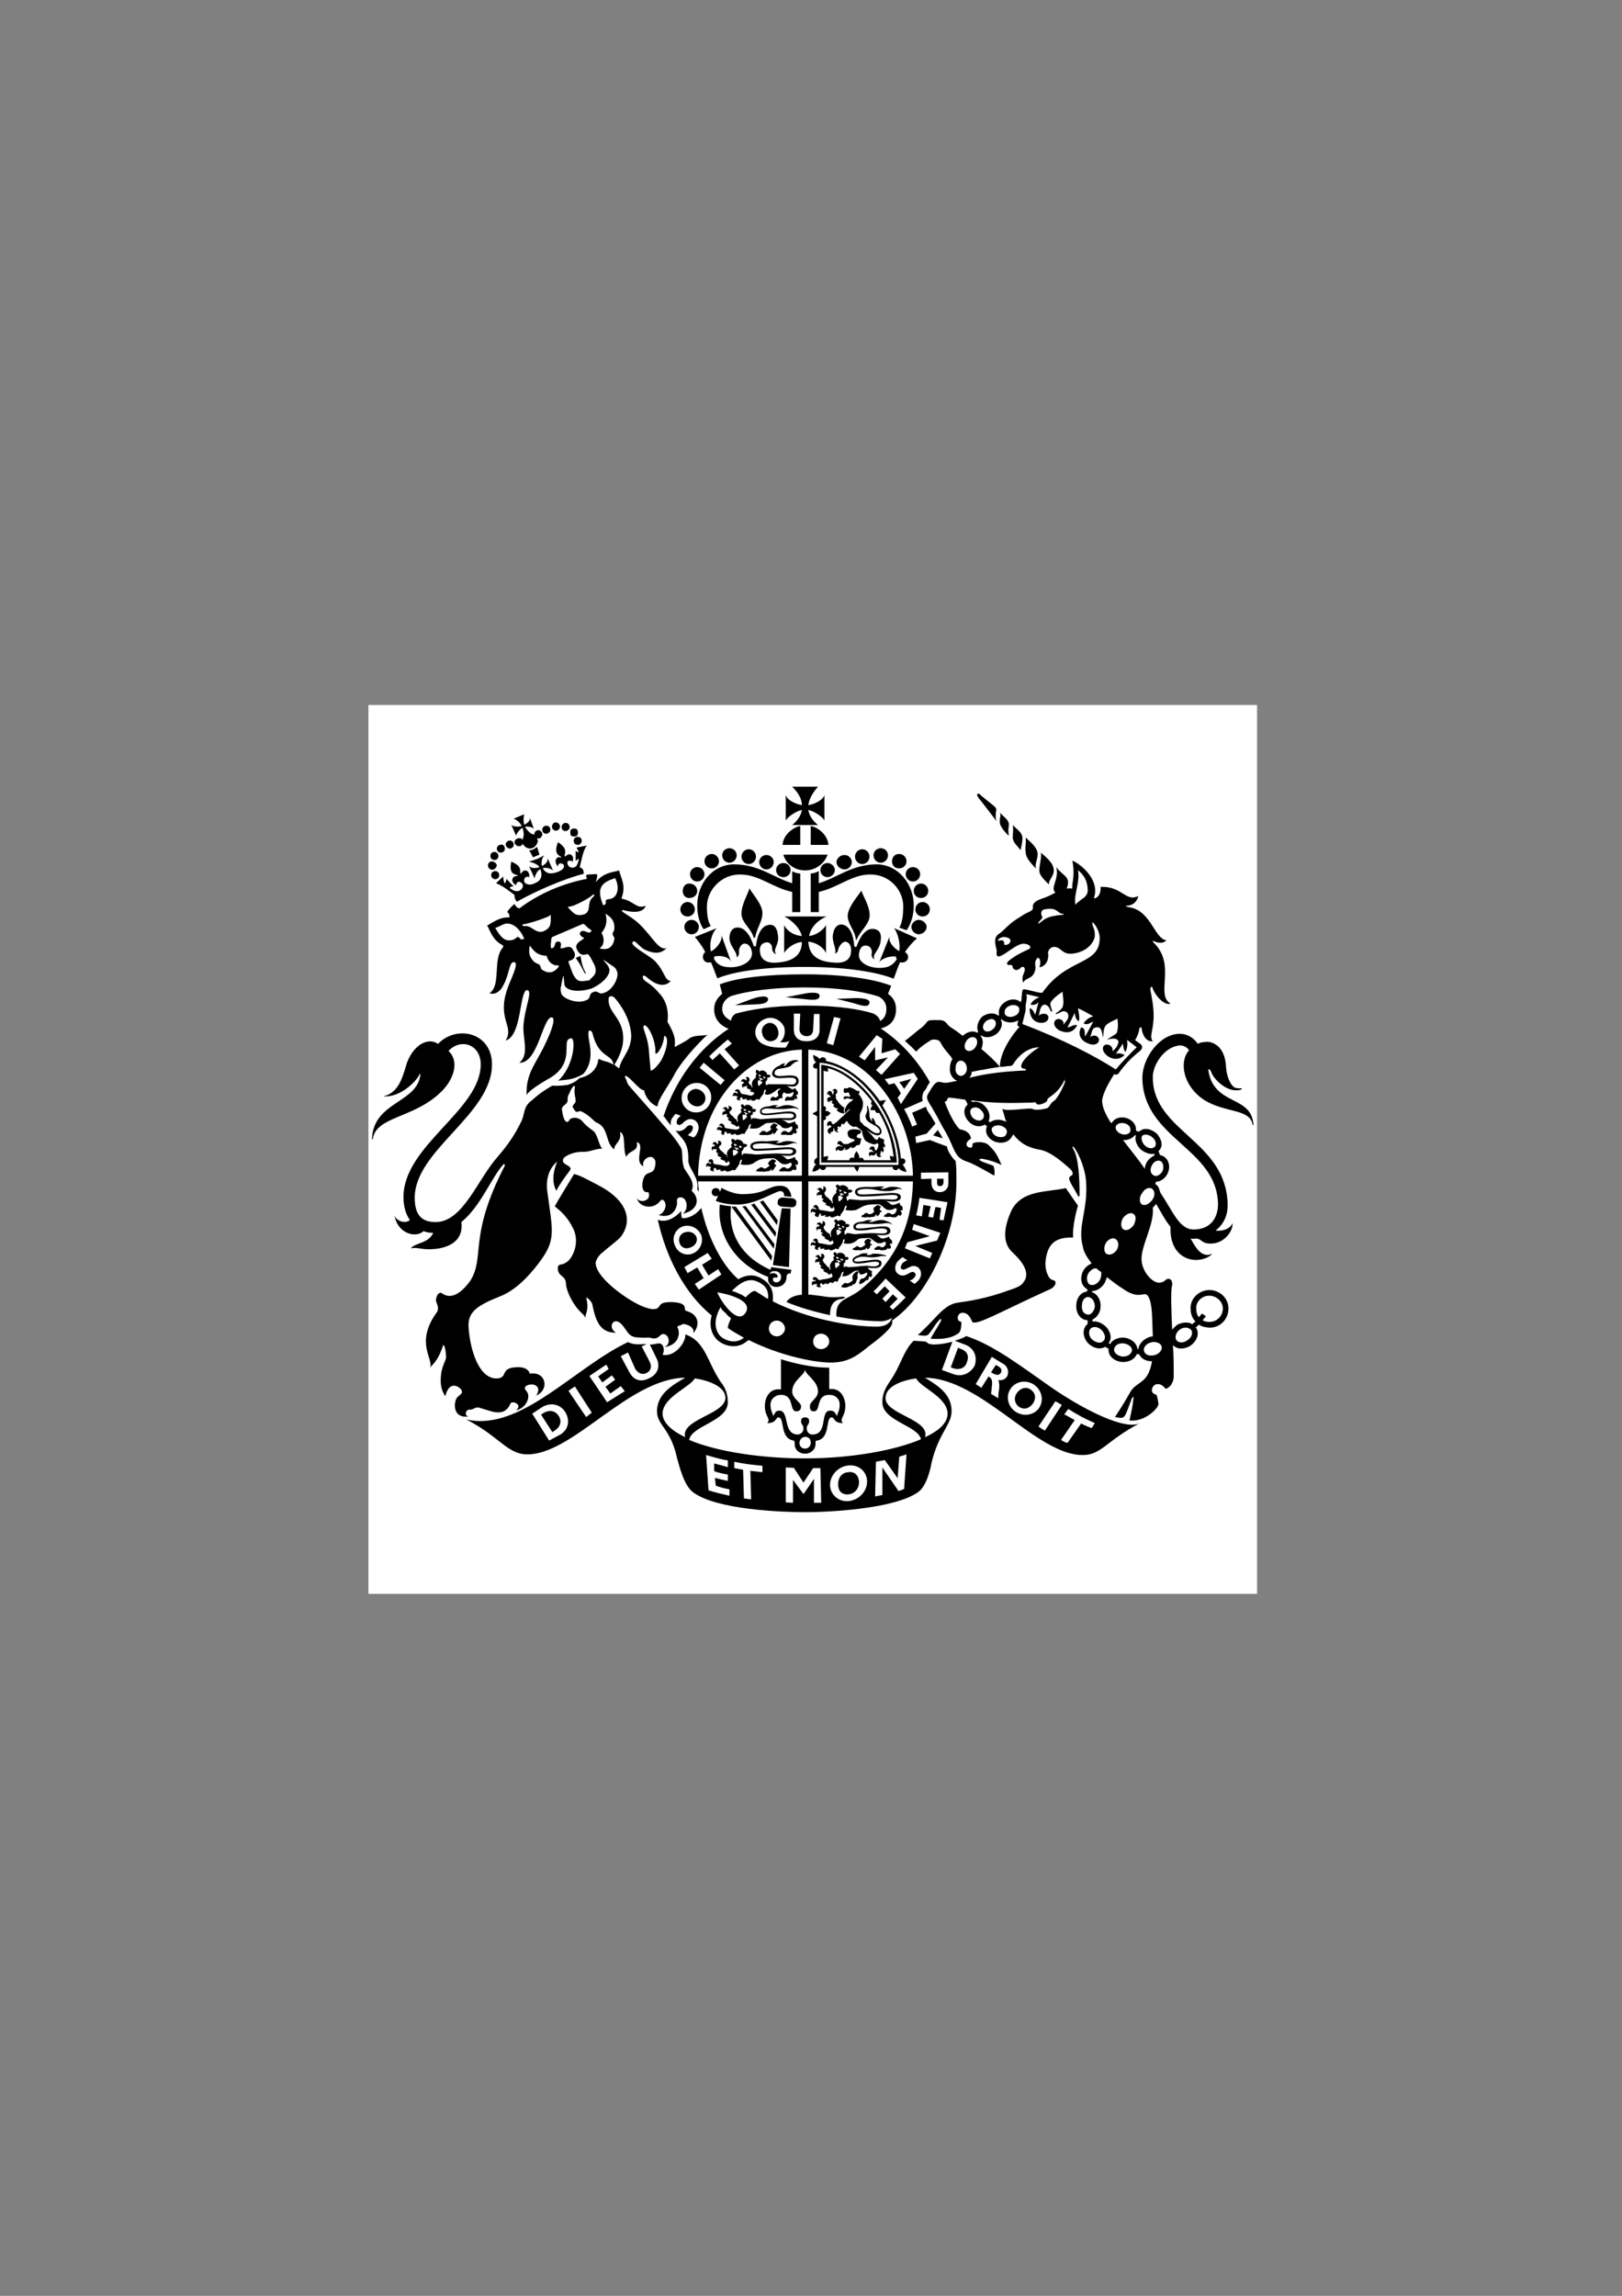 <?xml version="1.0" encoding="utf-8"?>
<!-- Generator: Adobe Illustrator 15.1.0, SVG Export Plug-In . SVG Version: 6.00 Build 0)  -->
<!DOCTYPE svg PUBLIC "-//W3C//DTD SVG 1.1//EN" "http://www.w3.org/Graphics/SVG/1.1/DTD/svg11.dtd">
<svg version="1.1" xmlns="http://www.w3.org/2000/svg" xmlns:xlink="http://www.w3.org/1999/xlink" x="0px" y="0px" width="595px"
	 height="842px" viewBox="0 0 595 842" enable-background="new 0 0 595 842" xml:space="preserve">
<rect x="0" y="0" width="595" height="842" fill="#808080" stroke="none"/>
<g id="Layer_1">
	<rect x="135.146" y="258.563" fill-rule="evenodd" clip-rule="evenodd" fill="#FFFFFF" width="325.984" height="325.983"/>
</g>
<g id="_x23_Layer_1">
	<path fill-rule="evenodd" clip-rule="evenodd" d="M251.339,527.09c-1.771-6.535,14.764-8.383,14.764-14.425
		c0-4.191-6.201-6.411-11.221-7.151c-1.771,3.206-11.219,6.658-11.81,12.452C242.776,521.419,246.023,524.501,251.339,527.09
		L251.339,527.09z M171.027,520.555L171.027,520.555c19.782,4.685,39.566-18.985,59.348-28.355c2.658,1.355,5.02,0.616,6.792,0.74
		l-1.771,0.862l2.952,5.671c0.887,1.85,0.295,3.329-1.18,4.069c-1.478,0.738-2.954,0.245-4.134-1.479l-2.658-6.041l-2.658,1.355
		l3.249,6.041c1.476,2.589,3.838,3.698,7.085,2.096c3.249-1.479,4.134-4.315,2.954-7.027l-2.658-5.425
		c1.771,0.124,2.067-0.369,3.542-0.369c1.478,0.123,2.067,2.219,1.183,4.191c5.018,0.864,8.858-5.425,8.267-7.521
		c7.381,2.467,7.972,9.863,12.99,17.384c1.182,1.479,2.658,3.698,2.658,7.521c0,7.028-13.286,8.507-14.173,13.809
		c10.039,4.314,26.574,6.781,42.518,6.781c15.944,0,32.479-2.712,42.518-7.027c-1.181-5.056-14.173-6.658-14.173-13.562
		c0-3.822,1.773-6.041,2.658-7.521c4.134-5.794,5.021-11.466,8.858-15.041c0.589,0.124,4.43,0.124,4.723,0.493
		c0.887,1.479,5.611,0.862,9.449-0.124l-3.838,10.356l4.43,1.604c3.247,1.109,6.494-0.74,7.676-3.453
		c0.885-3.205-0.295-6.411-4.133-7.643l-3.249-1.233c2.066-0.617,3.84-1.356,4.134-1.727c10.038,3.206,20.668,11.467,31.298,18.863
		c11.81,8.138,27.165,15.904,32.479,13.069c-12.401,6.533-14.173,11.712-20.964,11.712c-16.829,0.124-37.201-28.11-57.87-28.355
		c3.838,2.465,9.743,5.547,9.743,12.205c0,5.178-4.725,7.89-7.381,19.108c-0.296,1.851-1.773,8.631-5.021,10.727
		c-8.858,6.165-33.069,7.275-41.337,7.275c-8.267,0-32.479-0.864-41.042-7.275c-3.542-2.465-5.314-10.603-5.905-12.451
		c-2.363-11.097-7.381-12.083-7.381-17.261c0-6.658,6.2-9.863,10.334-12.328c-20.668,0.245-41.042,28.108-57.872,28.108
		C186.086,533.377,183.428,526.966,171.027,520.555L171.027,520.555z M339.327,527.09L339.327,527.09
		c5.609-2.589,8.562-5.671,8.268-9.124c-0.592-5.794-10.039-9.246-11.517-12.452c-5.314,0.74-11.219,2.96-11.219,7.151
		C324.563,518.707,341.394,520.555,339.327,527.09L339.327,527.09z M227.717,508.35L227.717,508.35l-3.838,2.713l-1.771-2.467
		l3.542-2.589l-1.18-1.603l-3.543,2.589l-1.477-2.218l3.84-2.713l-0.887-1.603l-6.201,4.191l6.496,9.616l6.497-4.069L227.717,508.35
		L227.717,508.35z M217.089,518.09L217.089,518.09l-6.201-9.616l-2.362,1.603l6.496,9.616L217.089,518.09L217.089,518.09z
		 M207.344,517.843L207.344,517.843c-1.771-2.836-5.314-3.698-8.562-1.727l-3.544,2.344l6.201,9.863l4.134-2.22
		C209.116,523.885,208.821,520.186,207.344,517.843L207.344,517.843z M396.608,522.034L396.608,522.034
		c1.18,0.74,2.655,1.233,3.838,1.727l1.181-1.849c-2.952-1.233-6.497-3.083-9.744-5.18l-1.476,1.975
		c1.476,0.738,2.656,1.479,3.838,2.096l-5.02,7.273c0.886,0.616,1.478,0.864,2.362,1.109L396.608,522.034L396.608,522.034z
		 M383.32,524.625L383.32,524.625l6.201-9.371l-2.363-1.355l-6.2,9.246C380.958,523.145,382.14,524.13,383.32,524.625
		L383.32,524.625z M370.624,509.46L370.624,509.46c-1.771,2.712-0.885,6.534,2.066,8.383c2.954,1.85,6.791,1.11,8.562-1.603
		c1.771-2.836,0.887-6.535-2.066-8.507C376.234,505.883,372.396,506.624,370.624,509.46L370.624,509.46z M366.196,512.789
		L366.196,512.789c0,0,0-1.974,0.294-3.205c0.295-2.344-0.294-3.453-0.294-3.453s2.066,0.493,3.247-1.355
		c0.887-1.851,0-3.7-1.181-4.439l-4.429-2.712l-5.905,9.985l2.067,1.357l2.655-4.191l0.296,0.245
		c0.887,0.493,1.182,1.604,0.887,3.329c0,1.234-0.296,2.589-0.296,2.836L366.196,512.789L366.196,512.789z M331.65,546.077
		L331.65,546.077l0.885-12.7l-2.657,0.864l-0.59,7.89l-4.725-6.658l-3.247,0.616l-0.295,12.7l2.655-0.494v-10.109
		c0,0,4.725,6.903,5.907,8.63C330.469,546.569,331.65,546.077,331.65,546.077L331.65,546.077z M304.486,544.597L304.486,544.597
		c0,3.576,3.247,6.289,6.79,5.917c3.84-0.369,6.791-3.574,6.791-7.149c0-3.576-2.951-6.288-6.791-5.918
		C307.438,537.815,304.486,541.021,304.486,544.597L304.486,544.597z M288.247,538.186L288.247,538.186v12.821l2.656,0.124v-8.383
		l3.84,5.178c0,0.123,3.838-5.549,3.838-5.549v8.754h2.656l-0.294-12.698h-2.658l-3.542,5.301l-3.544-5.424L288.247,538.186
		L288.247,538.186z M275.254,539.419L275.254,539.419c1.476,0.123,2.954,0.369,4.43,0.492v-2.343
		c-3.838-0.369-7.087-0.738-10.334-1.479v2.344c1.18,0.246,2.362,0.369,3.247,0.616l0.296,10.479l2.657,0.369L275.254,539.419
		L275.254,539.419z M267.578,546.199L267.578,546.199c-2.067-0.369-3.838-0.863-5.02-1.355l-0.295-2.836
		c1.477,0.369,2.953,0.74,4.725,1.109v-2.343c-2.067-0.37-3.838-0.739-5.019-1.232v-2.836c0.294,0.124,2.067,0.493,5.019,1.357
		v-2.467c-2.658-0.369-5.314-1.233-7.972-1.973l0.886,12.945c3.247,0.986,4.427,1.232,7.676,1.973V546.199L267.578,546.199z
		 M203.506,524.625L203.506,524.625c2.067-1.233,2.658-3.453,1.476-5.303c-1.18-1.849-3.247-2.466-5.609-1.108l-0.885,0.615
		l4.134,6.41L203.506,524.625L203.506,524.625z M372.986,510.938L372.986,510.938c-1.181,1.604-0.885,3.822,0.887,5.056
		c2.066,1.232,3.838,0.37,5.019-1.233c1.182-1.727,1.182-3.822-0.886-5.177C376.234,508.35,374.168,509.212,372.986,510.938
		L372.986,510.938z M364.423,503.787L364.423,503.787c0.887,0.493,2.067,0.741,2.658-0.245s0.295-1.727-0.885-2.467l-0.887-0.493
		l-1.771,2.713L364.423,503.787L364.423,503.787z M307.438,544.351L307.438,544.351c0,2.219,1.183,3.944,3.839,3.698
		c2.362-0.247,3.84-2.219,3.84-4.438s-1.478-4.068-3.84-3.699C308.62,540.035,307.438,542.131,307.438,544.351L307.438,544.351z
		 M314.82,466.925L314.82,466.925c-0.296,0.247-0.296,0.74-0.296,1.109c0.296,0.617,0,0.617-0.295,1.603
		c-0.296,1.233-1.181,1.603-1.181,1.357c0-0.124,0-0.371-0.296,0.245c-0.295,0.248-0.591,0.493-0.886,0.37
		c-0.296,0-0.591,0.493-1.771,0.617c-0.591,0-0.887,0-1.476-0.246c0.295-1.233,0.589-0.371,0.885-1.233
		c0-0.247,0.886-0.247,1.182-0.124c0,0.124,0.59,0.124,1.181-0.369c1.182-0.74,0.886-0.493,0.886-1.357
		c-0.295-0.738,0.296-1.355,0.296-1.603c0.294-0.246,0.59-0.615,0.885-0.862c0.296-0.247,0.591-0.124,0.887-0.124
		C314.82,466.556,314.82,466.801,314.82,466.925L314.82,466.925z M306.553,465.076L306.553,465.076
		c0.59-0.124,1.771-1.48,1.476-1.48c0-0.122-0.591-0.246-0.295-0.617c0-0.369,0.591-0.121,0.591,0
		c0.296-0.369-0.296-0.493-0.591-0.738c-0.296-0.124-0.885-0.247-0.885,0.124c0,0,0.589,0.121,0.589,0.493
		c-0.295,0.492-0.589,0.245-0.885,0.121C306.258,462.733,306.258,464.582,306.553,465.076L306.553,465.076z M308.324,461.623
		L308.324,461.623c0,0,0,0,0.296,0c0,0,0.589,0.248,0.885,0.248c-0.296,0.122-0.296,0.614-0.885,0.369
		C308.324,462.116,308.324,461.871,308.324,461.623L308.324,461.623z M307.733,461.376L307.733,461.376v-0.122
		c-0.296-0.123-0.885-0.247-0.885-0.493c0,0.37-0.296,0.739,0.294,0.862C307.438,461.747,307.438,461.623,307.733,461.376
		L307.733,461.376z M306.258,469.885L306.258,469.885c0.295-0.124,0.591,0.245,0.885,0.121c0.295-0.121,0.295-0.121,0.295-0.492
		c0,0,0,0,0.296-0.617c0.295-0.492,0.591-0.492,0.591-0.862c0.296-0.493,0.296-1.355,0.885-1.603h0.296
		c-0.296,0.247,0,0.616-0.296,0.74c0,0.493-0.294,0.738-0.294,0.862c0.59,0.124,1.181,0,2.066-0.247
		c0.886-0.493,0.886-0.615,2.067-1.355c0.294-0.369,0.885-0.369,1.771-0.493c0,0.369,0.589,1.479,0.885,1.479
		c0.887,0,1.183-0.246,2.067-0.617c0.591-0.369,0.591,0.864-0.59,1.727c-0.591,0.74-0.591,0-1.182,0.493
		c-0.592,0.247-0.592,0.493-0.592,0.74c0,0.493-0.589,0.493,0,1.233c0.296-0.124,0.887-0.247,1.773-0.988
		c0-0.121,0.294-0.121,0.294-0.245c0.591-0.74,0.887,0.369,1.182-0.986c0-0.37,0-0.37,0.296-0.616
		c0.296-0.248,0.296,0.862,0.885-0.248c0.296-0.616-0.296-0.738,0-1.479c0.296-0.616-0.589-0.247-0.589-0.493
		c-0.296-0.616-0.887-0.369-0.887-0.986c0,0,1.476,0.124,2.362,0.124c1.476,0,2.657-0.494,2.657-1.727
		c0-1.727-2.361-1.479-4.725-1.109c-2.066,0.245-5.315,0.862-5.315,0c0-0.74,2.066-1.357,2.953-1.357
		c1.771,0,2.362,0.248,3.543,0.248c2.066,0,3.249-0.494,3.838-0.494c0.887,0,1.478,0.124,1.478,0c0-0.37-2.657-0.863-4.133-0.863
		c-2.067,0-0.592,0.493-2.658,0.493c-0.887,0,0-0.493,0-0.493c0-0.122-0.887-0.122-1.181-0.122c-1.478,0-1.773,0.615-2.658,0.862
		c-0.295,0.123-1.771,0.617-1.771,1.603c0,1.479,1.771,1.357,4.135,1.11c2.362-0.369,5.609-0.986,5.609,0.123
		c0,0.617-0.887,1.11-1.771,1.11c-1.771,0-2.067-0.248-2.953-0.248c-1.477,0-4.134,0.493-6.496,0.493
		c-0.295,0-0.886-0.245-1.181-0.245c-0.296,0-0.296,0.245-0.296,0.245c-0.295,0-0.295,0-0.295,0c0-0.738,0-1.355,0-1.355
		s0.295-0.123,0.591-0.492c0-0.372,0-0.617,0-0.864c0.591,0.371,1.181-0.246,1.181-0.617c0-0.369-1.181-0.615-1.477-0.369
		c0-0.246,0.296-0.37,0.296-0.493c0,0-0.591-0.74-1.181-0.986c-0.591-0.247-1.478,0-1.478,0c-0.295,0,0,0.246-0.295,0.617
		c0-0.493-0.885-1.109-1.181-0.864c-0.296,0.371-0.296,1.109,0.296,1.233c-0.296,0.247-0.296,0.369-0.592,0.617
		c0,0.492,0.296,0.862,0.296,0.862s-1.771,1.233-1.476,2.589c0,0.37,0.295,1.109,0,1.109c-0.296-0.122-0.296-0.986-0.592-0.986
		c-0.591-0.245-0.884-0.738-0.884-0.862c-0.296-0.247-1.183-0.985-1.183-1.85c0-0.37,0.591-0.493,0.591-1.11
		c0-1.109-0.887-1.231-1.476-0.862c0,0,0.589,0,0.294,0.369c0,0.124,0.295,0.493-0.294,0.617c-0.296,0,0-0.74-0.887-0.74
		c-0.591,0-0.886,0.494-0.886,0.864c0,0.123,0.295-0.37,0.59-0.124c0,0.247,0.296,0.247,0.296,0.493
		c0,0.247-0.296,0.371-0.296,0.247c-0.59,0-1.18,0.986-0.295,1.603c0,0.124-0.295-0.74,0-0.616c0.591,0.369,1.478-0.369,1.182,0.493
		c0,0.123-0.295,0.492,0.59,0.985c0.591,0.248-0.294,0.124-0.294,0.37c0,0.247,0.294,0.74,1.181,0.987
		c0.591,0.122,0.295,0.246,0,0.246c-0.592,0,0.591,0.863,1.18,0.985c0.887,0.124-0.293,0.247,0.887,0.617
		c0.591,0.123,0.591-0.493,0.591-0.493c0.296-0.124,0.296,0.123,0.296,0.369c0.294,0.247,0.294,0.493,0.294,0.616
		c0,0.371,0,0.494-1.181,0.864c-0.296,0.122-1.771,0.369-2.658,0.493c-0.295,0.122-1.18,0.369-1.476-0.124
		c0-0.123-0.591-0.985-1.476-0.739c-0.296,0.123-0.591,0.37-0.296,0.985c0,0.495,0-0.369,0.296,0c0.296,0.124,0.59-0.122,0.59,0.495
		c0.295,0.121-0.59-0.124-0.886,0c-0.591,0.245-0.591,1.109-0.295,1.479c0.591,0.369,0-0.493,0.591-0.369
		c0.296,0.122,0.59-0.247,1.18,0c0.296,0.245-0.295,0.245-0.295,0.615c0.591,0.74,1.478,0.493,1.771,0.371
		c0.295-0.248-0.885-0.124-0.294-0.493c0-0.124-0.296-0.617,0-0.74c1.181-0.369,0.294,0.369,0.885,0.369s0.887-0.493,1.183-0.493
		c0.589-0.123-0.296,0.493,0,0.371c0.884-0.124,1.18-0.247,1.476-0.74c0.295-0.248,0.295,0.369,0.885,0.246
		C305.666,470.5,305.962,470.13,306.258,469.885L306.258,469.885z M323.088,442.637L323.088,442.637c0,0.371-0.296,0-0.296,0.74
		c-0.295,0.616,0.591,0.492,0.591,0.862c0,0.247,0,0.371-0.591,0.371c-0.295-0.124,0,0,0,0.493
		c-0.591,0.862-1.476,1.109-1.182,0.985c0-0.123,0-0.862-0.294-0.616c-0.295,0.247-0.295,0.493-0.591,0.74
		c-0.296,0-0.591,0.122-1.183,0.122c-0.293,0.124-0.885,0.247-1.18,0c-0.296-0.122,0,0.247-1.181,0.124
		c-0.295,0-0.887-0.124-1.182-0.124c0.295-1.231,0.591-0.369,1.182-1.231c0-0.371,1.181-0.248,1.181,0
		c0.295,0.123,0.591,0.369,1.476,0c1.183-0.864,0.887-0.741,0.591-1.479c-0.295-0.495,0.592-1.233,1.181-1.48
		c0.591-0.369,0.295-0.246,0.887,0C322.792,442.391,323.383,442.391,323.088,442.637L323.088,442.637z M314.524,443.5L314.524,443.5
		c2.363-1.233,2.658-1.85,7.677-1.85c0.591,0,1.182,0.493,1.771,0.986c0.591,0.492,1.182,1.109,2.066,1.109
		c2.067,0,1.478-0.617,2.658-0.617c0.591,0.124,0,2.098-1.181,2.22c-0.887,0.124-0.591-0.493-1.478-0.493
		c-0.589,0-0.589,0-0.885,0.371c-0.295,0.369-0.886,0.122-0.886,0.986c0.295,0,1.182,0.246,2.066,0c0.295,0,0.295,0.122,0.591,0.122
		c0.591,0.124,1.476,0.247,2.066-0.122c0.296-0.247,0.296-0.617,0.886-0.617c0.295,0-0.294,0.617,0.295,0.246
		c0.591-0.122,0.591-0.738,0.591-1.231c-0.295-0.248-0.591-0.493-0.295-0.617c0.295-0.493,0.591,0.369,0.591-0.247
		c0.296-1.603-0.591-1.479-0.887-1.849c0-0.247,0-0.74-0.295-0.74c-0.294,0-1.181,0.617-2.361,0.74c-0.887,0-1.182-0.985-2.657-1.48
		c0.591,0,0.591,0.247,2.951,0.247c1.182,0,2.658-0.493,2.658-1.603c0-2.465-5.609-1.233-8.563-1.233
		c-2.655,0.124-3.838,0.247-5.609,0.247c-1.18,0-1.771-0.369-1.771-0.985c0-1.233,3.839-1.11,4.726-0.986
		c2.36,0.122,2.951,0.738,6.2,0.738c2.36,0,3.542-0.862,4.134-0.862c1.18,0,1.18,0.37,1.18,0.246
		c0.296-0.369-1.476-0.986-3.247-0.986c-2.362,0-2.066,0.74-4.134,0.74c-0.886,0,0.886-0.616,0.886-0.74s-0.296-0.124-0.886-0.124
		c-1.478,0-3.248,0.248-3.544,0.248c-1.476-0.124-6.2-0.37-6.2,1.727c0,0.862,0.591,1.725,2.657,1.725
		c1.181,0,5.314-0.122,5.905-0.246c2.953-0.123,7.087-0.862,7.087,0.369c0,0.617-0.591,0.986-1.478,0.986
		c-2.066,0-2.656-0.122-5.019-0.122c-3.542,0.122-5.609,0.369-7.087,0.369c-0.296,0-2.362-0.247-4.134-0.369
		c-0.295,0-0.295,0.493-0.59,0.493s-0.295,0-0.295-0.124c0-0.616-0.296-1.233-0.296-1.233s0.591-0.123,0.886-0.616
		c0-0.369,0-0.615,0-0.986c0.591,0.371,1.182-0.245,1.477-0.616c-0.295-0.369-1.477-0.739-1.771-0.246
		c0-0.493,0.295-0.616,0.295-0.616s-0.59-0.741-1.181-0.986c-0.887-0.37-1.771-0.124-1.771-0.124s0,0.247,0,0.617
		c0-0.493-1.182-1.109-1.476-0.863c-0.296,0.37-0.296,1.108,0.294,1.232c0,0.247-0.294,0.493-0.294,0.864
		c-0.296,0.369,0,0.862,0,0.862s-1.771,1.233-1.478,2.712c0,0.369,0.295,1.233,0,1.11c-0.294,0-0.294-0.986-0.59-0.986
		c-0.591-0.371-0.887-0.864-0.887-0.986c-0.591-0.123-1.476-0.987-1.476-1.85c0-0.369,0.592-0.493,0.592-1.233
		c0-1.11-0.887-1.232-1.183-0.986c-0.296,0.124,0.591,0,0.296,0.369c-0.296,0.248,0,0.617-0.296,0.741
		c-0.296,0-0.296-0.741-1.181-0.741c-0.295,0-0.887,0.371-0.887,0.864c0.296,0.124,0.296-0.493,0.592-0.123
		c0,0.247,0.295,0.247,0.295,0.616c0,0.124-0.295,0.245-0.295,0.245c-0.592,0-1.182,0.988-0.296,1.604c0,0.123-0.296-0.739,0-0.615
		c0.591,0.369,1.476-0.493,1.476,0.615c0,0-0.589,0.371,0.592,0.987c0.591,0.246-0.592,0.122-0.592,0.369
		c0,0.124,0.592,0.741,1.183,0.986c0.589,0.124,0.589,0.37,0,0.37c-0.296,0,0.885,0.863,1.476,0.863
		c0.887,0.246-0.296,0.369,0.887,0.738c0.589,0.124,0.589-0.492,0.589-0.614c0.296,0,0.296,0.245,0.296,0.614
		c0.296,0.371,0.296,0.617,0,0.864c-0.296,0.124-0.296,0.369-1.181,0.369c-0.591,0-2.066-0.369-2.953-0.493
		c-0.591,0-1.476-0.123-1.476-0.616c0-0.245-0.296-1.355-1.182-1.355c-0.294,0-0.59,0.246-0.886,0.862
		c0,0.369,0.296-0.369,0.592,0.124c0,0.245,0.589,0.124,0.589,0.74c0,0.122-0.589-0.371-1.181-0.371
		c-0.886,0-0.886,0.864-0.886,1.357c0.295,0.616,0.295-0.493,0.886-0.248c0.296,0.37,0.592,0.124,0.886,0.493
		c0.295,0.248-0.294,0.248-0.294,0.617c0,0.862,1.18,0.862,1.476,0.862c0.295-0.122-0.592-0.246,0-0.493
		c0.295-0.122,0-0.738,0.295-0.738c1.181,0,0,0.492,0.59,0.738c0.887,0.247,1.182-0.246,1.478-0.246
		c0.589,0.246-0.591,0.493,0,0.617c0.885,0.122,1.18,0.122,1.476-0.247c0.296-0.246,0.296,0.493,0.887,0.493
		c0.589,0.123,1.181-0.246,2.065-0.617c0.295-0.122,0.591,0.247,0.886,0.247c0.296-0.123,0.296-0.247,0.296-0.493
		c0-0.123,0-0.123,0.591-0.863c0.294-0.493,0.294-0.493,0.59-0.863c0.295-0.616,0.295-1.479,0.886-1.726h0.296
		c-0.296,0.247,0,0.493-0.296,0.864c0,0.492-0.295,0.616-0.295,0.738C310.391,443.869,313.343,444.239,314.524,443.5L314.524,443.5z
		 M307.733,440.664L307.733,440.664c-0.296-0.493-0.296-2.465,0-2.219c0,0.123,0.591,0.369,0.591-0.124
		c0.296-0.369-0.296-0.493-0.296-0.493c0-0.369,0.296-0.246,0.887-0.122c0.294,0.122,0.59,0.369,0.59,0.739
		c0-0.124-0.59-0.37-0.885,0c-0.296,0.369,0.589,0.616,0.589,0.616C309.505,439.062,308.324,440.54,307.733,440.664L307.733,440.664
		z M309.505,437.09L309.505,437.09c0-0.124,0-0.124,0.295-0.124c0,0.124,0.591,0.245,0.887,0.245
		c-0.296,0.248-0.296,0.617-0.887,0.495C309.505,437.459,309.505,437.335,309.505,437.09L309.505,437.09z M308.62,436.719
		L308.62,436.719c0,0.247-0.296,0.371-0.592,0.247c-0.295-0.247,0-0.493-0.295-0.862c0.295,0.246,0.887,0.369,0.887,0.493
		C308.915,436.597,308.915,436.719,308.62,436.719L308.62,436.719z M319.543,454.965L319.543,454.965
		c0,0.371-0.293-0.122-0.293,0.74c-0.296,0.617,0.589,0.37,0.589,0.741c0,0.245,0,0.369-0.589,0.245c-0.296,0,0,0.124,0,0.493
		c-0.296,0.864-1.183,1.109-1.183,0.986c0-0.122,0-0.862,0-0.615c-0.591,0.246-0.295,0.493-0.885,0.738
		c-0.295,0-0.591,0.124-0.887,0.124c-0.295,0.124-0.887,0.245-1.18,0.124c-0.296-0.248,0,0-1.183,0
		c-0.295,0-0.591-0.124-1.181-0.248c0.296-1.109,0.59-0.245,1.181-1.109c0-0.246,1.183-0.124,1.183,0.124
		c0,0.123,0.589,0.369,1.18,0c1.477-0.862,1.181-0.74,0.887-1.479c-0.295-0.493,0.294-1.233,0.885-1.356
		c0.591-0.37,0.591-0.246,0.887,0C319.25,454.596,319.839,454.72,319.543,454.965L319.543,454.965z M307.143,452.993
		L307.143,452.993c0.591,0,1.772-1.355,1.478-1.479c-0.296,0-0.887-0.123-0.592-0.616c0.296-0.247,0.592-0.124,0.592,0.124
		c0.295-0.371,0-0.617-0.592-0.74c-0.295-0.124-0.591-0.246-0.591,0.123c0,0,0.591,0.124,0.296,0.369
		c0,0.493-0.591,0.37-0.885,0.124C306.849,450.773,306.849,452.624,307.143,452.993L307.143,452.993z M308.915,449.664
		L308.915,449.664v-0.124c0.294,0.124,0.885,0.371,0.885,0.371c-0.295,0.124-0.295,0.493-0.591,0.37
		C308.915,450.157,308.915,449.911,308.915,449.664L308.915,449.664z M308.028,449.294L308.028,449.294L308.028,449.294
		c0-0.123-0.591-0.369-0.886-0.492c0.295,0.369-0.294,0.616,0.295,0.862C307.733,449.787,308.028,449.54,308.028,449.294
		L308.028,449.294z M309.8,452.624L309.8,452.624c0-0.617,0-1.233,0-1.233s0.296-0.124,0.591-0.617c0-0.245,0-0.492,0-0.738
		c0.591,0.246,1.181-0.248,1.181-0.741c0-0.369-1.181-0.616-1.476-0.246c0-0.37,0.295-0.493,0.295-0.493s-0.591-0.739-1.182-0.986
		c-0.589-0.246-1.476,0-1.476,0s0,0.247,0,0.616c0-0.493-1.181-1.233-1.476-0.862c-0.296,0.246-0.296,0.986,0.295,1.11
		c0,0.245-0.295,0.492-0.295,0.738c-0.296,0.493,0,0.864,0,0.864s-1.771,1.108-1.477,2.589c0,0.369,0.296,1.109,0,0.986
		c-0.295,0-0.295-0.863-0.295-0.986c-0.592-0.247-0.887-0.617-1.183-0.741c-0.293-0.245-1.18-1.109-1.18-1.848
		c0-0.371,0.591-0.495,0.591-1.11c0-1.109-0.887-1.233-1.183-0.864c-0.295,0,0.592-0.123,0.296,0.248
		c-0.296,0.246,0,0.616-0.296,0.616c-0.295,0.123-0.295-0.616-0.885-0.616c-0.591,0-1.182,0.369-0.887,0.862
		c0,0.123,0.296-0.369,0.296-0.123c0.296,0.123,0.591,0.246,0.591,0.492c0,0.124-0.295,0.247-0.591,0.247
		c-0.591,0-0.886,0.986-0.296,1.604c0.296,0.123-0.295-0.74,0.296-0.617c0.591,0.248,1.181-0.492,1.181,0.493
		c0,0.124-0.59,0.371,0.591,0.986c0.591,0.247-0.591,0.124-0.591,0.371c0,0.123,0.591,0.738,1.182,0.986
		c0.592,0.123,0.296,0.245,0,0.245c-0.295,0,0.592,0.74,1.181,0.864c0.887,0.123,0,0.369,0.887,0.616
		c0.591,0.246,0.591-0.493,0.885-0.493c0,0,0,0.246,0.295,0.493c0,0.493,0.296,0.617-0.295,0.862c-0.294,0.124,0,0.37-1.181,0.37
		c-0.296,0-1.771-0.37-2.658-0.493c-0.295,0-1.476-0.122-1.476-0.617c0-0.245,0-1.231-0.886-1.231c-0.294,0-0.886,0.246-0.886,0.862
		c0,0.369,0.296-0.493,0.592,0.124c0,0.123,0.294,0.123,0.294,0.616c0,0.246-0.59-0.247-0.886-0.247
		c-0.886,0-0.886,0.74-0.886,1.233c0.295,0.493,0.295-0.493,0.591-0.247c0.591,0.247,0.887,0,1.181,0.492
		c0,0.248-0.294,0.124-0.294,0.495c0,0.862,1.18,0.862,1.476,0.862c0.295-0.124-0.887-0.247-0.296-0.493
		c0.296-0.123,0-0.616,0.591-0.616c0.885-0.124-0.295,0.369,0.296,0.616c0.885,0.246,1.181-0.123,1.476-0.123
		c0.296,0.123-0.591,0.369,0,0.492c0.885,0.124,1.181,0.124,1.476-0.123c0.296-0.369,0.296,0.371,0.592,0.371
		c0.591,0.121,1.476-0.248,2.066-0.617c0.296-0.123,0.59,0.246,0.885,0.246c0.296-0.122,0.296-0.246,0.296-0.493
		c0-0.122,0-0.122,0.591-0.739c0.296-0.492,0.296-0.492,0.591-0.863c0.294-0.617,0.294-1.355,0.59-1.603c0.295,0,0.591,0,0.295,0
		c0,0.247,0,0.492,0,0.74c-0.295,0.492-0.295,0.616-0.295,0.74c0,0.122,2.362,0.369,3.248-0.124
		c1.181-0.493,1.181-0.616,2.067-1.356c0.885-0.493,1.476-0.246,3.838-0.493c0.296-0.124,1.181,0.493,1.771,0.985
		c0.592,0.371,1.181,0.988,2.067,0.988c1.771,0,1.18-0.617,2.066-0.495c0.887,0,0.296,1.851-0.887,1.974
		c-0.885,0.124-0.294-0.371-1.18-0.371c-0.592,0-0.887,0-0.887,0.248c-0.294,0.369-0.885,0.123-0.885,0.985
		c0.296,0,0.885,0.248,2.066,0c0,0,0,0.124,0.296,0.248c0.589,0,1.476,0,2.066-0.248c0.296-0.245,0.296-0.492,0.59-0.492
		c0.591,0-0.294,0.492,0.591,0.123c0.591-0.123,0.591-0.616,0.295-1.109c0-0.247-0.295-0.369-0.295-0.617
		c0.295-0.369,0.591,0.37,0.887-0.245c0.295-1.48-0.887-1.48-0.887-1.727c0-0.247,0-0.616-0.296-0.616
		c-0.295,0-1.476,0.616-2.066,0.616h-0.296c-0.885,0-1.18-0.986-2.36-1.357c0.589,0,0.589,0.124,2.656,0.124
		c1.182,0,2.657-0.369,2.657-1.479c0-2.343-3.542-1.727-5.608-1.479c-2.067,0.122-4.134,0.493-5.612,0.493
		c-1.18,0-1.476-0.124-1.476-0.741c0-0.616,1.183-1.109,2.067-0.985c2.362,0,3.249,0.123,4.725,0.123c2.362,0,4.134-0.37,4.725-0.37
		c1.18,0,1.771,0.616,1.771,0.493c0-0.493-2.362-1.604-3.839-1.604c-2.361,0-2.361,0.74-4.429,0.74
		c-0.887,0,0.885-0.493,0.885-0.616c0,0-0.296-0.124-0.885-0.124c-1.478,0-2.066,0.616-2.658,0.616c-1.18,0-3.247,0.494-3.247,1.727
		c0,0.863,0.294,1.479,2.36,1.479c1.183,0,2.658-0.123,3.249-0.245c2.363-0.371,6.792-1.11,6.792,0.492
		c0,0.493-0.591,0.863-1.478,0.863c-2.067,0-2.362-0.124-4.723-0.124c-3.545,0.124-4.726,0.371-5.907,0.371
		c-0.294,0-1.181-0.371-2.656-0.371c-0.296,0-0.296,0.494-0.591,0.494C309.8,452.747,309.8,452.747,309.8,452.624L309.8,452.624z
		 M308.915,476.417L308.915,476.417c0.885-0.492,0.59-0.122,1.181-0.614c-0.887-0.371-0.887-0.248-2.362-0.124
		c-4.134,0.246-3.839-0.124-10.334-0.864c-0.295,0-0.589,0-0.884,0v-41.548h38.384c-0.296,15.658-5.906,28.727-19.193,39.699
		c-4.724,3.822-9.447,3.329-8.856,9.862c6.494,1.11,10.334,1.603,15.648,1.727c1.771,0.124,3.542-0.493,4.725-1.231
		c-0.887,2.465-3.249,3.327-6.2,3.205c-9.45-0.123-24.507-2.713-37.5-9.247v-0.74c0.296-3.822-1.476-6.163-4.134-7.645
		c-1.771-1.109-4.725-1.972-8.563,0.247c-5.905-5.055-11.219-15.288-13.581-26.26c0,0.369-0.591,0.74-0.887,1.109
		c-1.476,1.727-4.427,3.082-6.201,2.713c-0.294-0.74-0.294-2.096-0.294-2.589c-0.886,1.109-4.725,4.808-8.563,3.205
		c2.952,13.561,9.744,26.999,19.782,35.137c-1.18,4.191,0.295,7.275,2.067,9c2.658,2.343,7.381,3.452,10.925,0.371l0.589-0.371
		c10.63,5.301,22.44,8.014,29.527,8.261c7.677,0.123,10.926-3.205,15.06-6.411c4.723-3.453,7.972-6.658,7.972-7.89
		c0.295-0.74,0-1.109,0-1.109c12.99-8.878,23.915-31.562,23.62-51.659c0-2.343,0-4.685-0.296-6.904
		c-0.885-0.74-1.476-1.603-2.066-2.588c-0.59-0.741-0.885-1.727-1.181-2.836h-0.296l-5.904-2.22l-5.021,1.11l-0.296-2.343
		l4.134-1.11l3.249-3.698c-0.887-1.479-1.771-3.082-2.953-4.685c-0.296-0.617-0.296-0.986-0.589-1.479l-5.021,2.22l1.771,4.315
		l-1.771,0.739c0,0-1.181-3.451-2.952-6.411l6.79-2.958c0-0.617-0.295-1.233,0-1.974c0-0.739,0.296-1.479,0.887-1.972
		c0.296-0.369,0.589-0.862,0.885-1.603c0.295-0.493,0.591-0.986,0.887-1.355c-4.43-8.014-10.63-14.796-18.011-19.728
		c2.656-0.617,5.609-2.465,5.609-7.027c0-2.712-1.181-4.438-2.953-5.671l1.182-2.958c-5.904-2.343-16.83-4.193-31.594-4.193
		c-14.763,0-25.391,1.357-31.296,3.698l0.885,3.453c-1.476,1.233-2.952,2.958-2.952,5.671c0,3.945,2.656,6.165,5.314,7.151
		c-11.221,7.397-19.486,18.864-23.916,32.178l0.295,0.124c0.589,0.862,1.476,1.972,2.36,3.082c0-0.739,0-1.479,0.296-2.22
		c0.591-0.986,1.478-1.972,1.478-1.972l2.066,0.741c-0.295,0-0.295,0.122-0.591,0.369c-0.295,0.246-0.886,0.74-0.886,1.233
		c-0.296,0.738-0.296,1.479,0.591,1.725c0.295,0.124,0.591,0,0.886-0.246c0.294-0.124,0.589-0.247,0.589-0.369
		c0.296-0.248,0.296-0.372,0.591-0.617c0.887-0.617,1.771-1.234,3.247-0.741c1.771,0.617,2.362,2.589,1.771,4.192
		c-0.294,0.74-0.589,1.357-0.885,1.727c-0.295,0.369-0.591,0.493-0.886,0.616l-2.067-0.862c0,0,0,0,0.296-0.124
		c0,0,0.295-0.124,0.295-0.371c0.591-0.246,0.887-0.739,1.182-1.355c0.294-0.74,0.294-1.479-0.591-1.726
		c-0.295-0.124-0.591,0-1.182,0.247c0,0.122-0.293,0.246-0.293,0.369c-0.296,0.248-0.591,0.37-0.591,0.617
		c-0.887,0.617-2.067,1.233-3.249,0.739c-0.293,0-0.293-0.122-0.293-0.122c0.589,0.862,1.476,1.727,1.771,2.22
		c2.952,2.958,2.952,6.163,2.952,8.999c0,2.713,4.133,6.288,3.249,10.357c0,0.122,0.294,0.369,0.589,0.986
		c0-1.233-0.295-2.59-0.295-3.823h38.09v41.548c-3.543,0.247-5.316,1.851-5.61,2.713c4.428,1.85,9.743,3.453,15.944,4.808
		c0-2.588,0.591-4.684,2.656-5.547C307.733,476.541,308.324,476.295,308.915,476.417L308.915,476.417z M295.332,362.129
		L295.332,362.129c12.105,0,20.964,1.48,26.573,3.205c1.183,0.371,3.249,1.851,3.249,4.686c0,2.22-0.886,3.699-2.362,4.438
		c0-1.232-1.771-2.589-2.657-2.834c-4.43-1.357-12.401-2.836-24.803-2.836c-12.105,0-20.668,1.603-25.391,2.958
		c-0.591,0.248-1.771,1.357-1.771,2.59c-1.773-0.864-3.249-2.219-3.249-4.315c0-2.959,2.362-4.438,3.542-4.808
		C274.074,363.486,283.522,362.129,295.332,362.129L295.332,362.129z M334.898,431.172L334.898,431.172h-38.384v-46.234
		C319.839,385.677,334.603,409.719,334.898,431.172L334.898,431.172z M294.152,384.938L294.152,384.938v46.234h-38.09
		C256.653,404.54,273.779,385.555,294.152,384.938L294.152,384.938z M252.814,407.376L252.814,407.376
		c-2.658-1.479-3.542-4.684-2.066-7.397c1.476-2.589,4.725-3.575,7.381-2.219c2.658,1.479,3.544,4.685,2.067,7.397
		C258.72,407.746,255.473,408.733,252.814,407.376L252.814,407.376z M265.807,396.157L265.807,396.157l-1.478,1.727l-7.676-6.289
		l1.476-1.849L265.807,396.157L265.807,396.157z M266.987,381.24L266.987,381.24l1.476,1.479l-2.656,2.095l5.314,5.918l-1.771,1.479
		l-5.314-5.917l-2.658,2.467c0,0-1.182-1.234-1.182-1.357C263.74,383.828,266.987,381.24,266.987,381.24L266.987,381.24z
		 M286.18,382.226L286.18,382.226c1.476,0.124,2.362,0,3.247-0.369c0,0,0.296,0.122,0,0.245l-1.18,2.096
		c-3.544,0.124-5.905-0.246-7.678-0.986c-1.476-0.493-2.657-1.603-3.248-3.082c-0.885-2.589,0.591-5.548,3.542-6.534
		c2.658-0.986,5.611,0.493,6.792,3.082C288.247,378.772,287.656,380.868,286.18,382.226L286.18,382.226z M298.581,371.869
		L298.581,371.869h2.066v5.918c0,2.467-1.771,4.191-5.02,4.07c-2.952,0-4.43-1.727-4.43-4.316v-5.795h2.362l-0.295,5.672
		c0,1.603,1.182,2.589,2.658,2.589c1.476,0,2.362-0.863,2.362-2.589L298.581,371.869L298.581,371.869z M305.666,383.335
		L305.666,383.335l-2.362-0.741l2.658-9.616l2.362,0.493L305.666,383.335L305.666,383.335z M321.61,379.637L321.61,379.637
		l2.066,1.355l-0.294,5.301l5.019-1.479l1.771,1.727l-6.79,7.645l-2.066-1.727l4.428-4.685l-4.723,1.11v-0.124v-4.808l-3.839,4.932
		l-2.066-1.357L321.61,379.637L321.61,379.637z M328.106,397.267L328.106,397.267c-0.296,0.124-2.067,0.493-2.067,0.493
		l-1.476-1.972l10.63-2.343l1.476,2.22l-6.2,9.247l-1.181-2.343c0,0,1.181-1.479,1.181-1.603
		C329.584,399.363,328.992,398.5,328.106,397.267L328.106,397.267z M344.641,437.211L344.641,437.211
		c-1.771,0-2.951-1.354-2.951-3.327v-1.603l-3.84,0.122v-2.342l10.04-0.123v4.191C347.89,435.486,347.003,437.211,344.641,437.211
		L344.641,437.211z M338.146,446.089L338.146,446.089l-2.067-0.369c0,0,0.887-3.453,1.182-6.411
		c1.181,0.122,10.335,1.604,10.335,1.604s-0.887,3.82-1.478,6.656l-1.477-0.246l0.592-4.314l-2.067-0.371l-0.887,3.945l-1.771-0.369
		l0.887-3.822l-2.657-0.493L338.146,446.089L338.146,446.089z M331.944,457.802L331.944,457.802l0.887-2.22l8.268-2.22l-6.496-2.341
		l0.591-2.097l9.743,3.206l-1.181,2.834l-7.974,1.974l6.201,2.589l-0.885,1.973L331.944,457.802L331.944,457.802z M335.489,470.87
		L335.489,470.87l-1.773-1.233c0,0,0.296-0.123,0.591-0.247c0.296-0.122,0.887-0.493,1.183-0.985
		c0.589-0.617,0.589-1.356-0.296-1.849c-0.295-0.124-0.591-0.124-0.887,0c-0.295,0.123-0.591,0.245-0.885,0.369
		c0,0.123-0.295,0.247-0.591,0.369c-0.887,0.493-2.067,0.864-3.247,0c-1.478-0.862-1.478-2.834-0.592-4.315
		c0.592-0.614,0.886-1.107,1.477-1.479c0.295-0.246,0.591-0.369,0.591-0.493l1.771,1.233c0,0,0,0-0.296,0.124l-0.295,0.121
		c-0.59,0.248-1.181,0.617-1.477,1.233c-0.295,0.617-0.591,1.357,0,1.727c0.592,0.246,0.887,0.246,1.181,0
		c0.296,0,0.591-0.123,0.591-0.247c0.296-0.122,0.592-0.246,0.887-0.369c0.885-0.493,1.771-0.862,3.247-0.124
		c1.477,1.11,1.477,3.082,0.591,4.438C336.669,470.006,335.489,470.87,335.489,470.87L335.489,470.87z M321.61,474.692
		L321.61,474.692l-1.181-1.109c0,0,2.067-1.851,4.43-4.687c0.591,0.493,7.085,6.782,7.381,6.906
		c-2.362,2.465-4.724,4.561-4.724,4.561l-1.182-1.109l2.953-2.959l-1.771-1.603l-2.657,2.835l-1.183-1.232l2.658-2.712l-1.771-1.851
		L321.61,474.692L321.61,474.692z M253.997,459.773L253.997,459.773c-2.658,0.987-5.611-0.493-6.496-3.205
		c-1.182-2.835,0.296-5.795,2.952-6.781c2.658-0.862,5.61,0.494,6.792,3.206C258.129,455.829,256.653,458.787,253.997,459.773
		L253.997,459.773z M259.606,459.527L259.606,459.527l1.476,2.096l-3.542,2.22l2.362,3.944l3.542-2.342l1.181,1.973l-8.268,5.548
		l-1.476-2.096l3.247-2.096l-2.361-3.945l-3.544,2.096l-1.18-2.22L259.606,459.527L259.606,459.527z M282.046,487.267
		L282.046,487.267c0,1.479,1.18,2.837,2.952,2.837c1.477,0,2.953-1.357,2.953-2.837c0-1.603-1.476-2.957-2.953-2.957
		C283.227,484.31,282.046,485.664,282.046,487.267L282.046,487.267z M298.285,491.952L298.285,491.952
		c0,1.603,1.181,2.835,2.952,2.835c1.478,0,2.953-1.232,2.953-2.835s-1.476-2.835-2.953-2.835
		C299.466,489.117,298.285,490.35,298.285,491.952L298.285,491.952z M272.893,490.597L272.893,490.597
		c-2.363-1.355-3.838-2.096-5.905-3.575c0-0.987,0.591-2.22,1.182-3.576c-0.887-0.617-1.478-1.231-2.067-1.973
		c-0.887-0.616-1.478-1.355-1.773-2.096c-3.247,5.671-1.476,9.247,0,10.727C266.692,492.075,270.236,492.815,272.893,490.597
		L272.893,490.597z M273.483,475.803L273.483,475.803c-0.591-0.495-1.181-0.864-1.771-1.11c-1.182-0.493-2.067-0.987-3.249-1.232
		c5.316-5.426,8.268-4.07,10.334-2.96c2.066,1.109,3.249,2.836,2.953,5.917c-2.066-1.231-2.066-1.355-4.725-2.957
		C276.141,473.336,274.959,474.321,273.483,475.803L273.483,475.803z M273.483,481.473L273.483,481.473
		c-3.248,4.933-9.744-5.425-10.334-7.521C266.987,474.569,276.437,476.91,273.483,481.473L273.483,481.473z M306.849,366.322
		L306.849,366.322c0,0,2.951-0.124,6.2-0.248c3.247-0.123,6.201,0.248,5.905,1.727c-0.296,1.973-3.249,0.863-6.201,0
		C309.8,367.061,306.849,366.322,306.849,366.322L306.849,366.322z M269.645,368.664L269.645,368.664c0,0,2.658-0.986,5.609-2.096
		c2.954-1.109,6.201-1.726,6.496-0.246c0,1.972-2.953,1.972-6.201,2.096C272.597,368.54,269.645,368.664,269.645,368.664
		L269.645,368.664z M288.247,365.705L288.247,365.705c0,0,2.952-0.493,5.905-1.11c3.247-0.74,6.496-0.864,6.496,0.617
		c0,1.973-3.249,1.479-6.496,1.11C291.198,366.074,288.247,365.705,288.247,365.705L288.247,365.705z M299.761,424.637
		L299.761,424.637v-15.289c-0.59-0.246-1.476-0.739-1.771-0.986c0.295,0,1.181-0.739,1.771-0.862v-15.658
		c-1.771,0.369-2.066-1.603-0.295-2.22c-0.589-0.123-1.181-1.479-1.181-2.712c1.181,0.372,2.362,1.11,2.362,1.603
		c0.59-1.355,2.656-0.739,2.363,0.493v0.124c7.085,1.357,14.466,7.028,19.781,14.672c0.591-0.371,1.771-0.247,2.362-0.371
		c-0.591,0.247-0.886,1.48-1.478,1.974c3.545,5.794,6.201,12.574,6.792,19.479c1.771-0.37,2.362,1.603,0.591,2.22
		c0.296,0.123,1.181,1.48,1.476,2.712c-1.771-0.246-2.657-0.986-2.951-1.479c-0.296,1.355-2.362,0.863-2.067-0.369h-12.4
		c0,0.739-0.592,1.479-0.592,1.849c-0.295-0.369-0.886-1.109-1.182-1.849h-10.332c0,1.11-1.479,1.725-2.363,0.369
		c0,0.617-1.477,1.355-2.657,1.355c0.295-1.479,0.887-2.465,1.476-2.588C297.99,426.609,298.877,424.637,299.761,424.637
		L299.761,424.637z M329.584,426.609L329.584,426.609v0.616h-1.478h-27.459v-37.479c13.286,0.617,27.459,17.754,28.937,35.384v0.369
		C329.584,425.87,329.584,426.239,329.584,426.609L329.584,426.609z M328.992,426.363L328.992,426.363h-27.755v-35.877
		C314.229,391.842,328.106,408.979,328.992,426.363L328.992,426.363z M303.304,425.499L303.304,425.499
		c0.591-0.493,0.296-1.231,0.591-1.603c-0.295,0.247-1.18,0-1.771,0.493v-13.561c0.887,0,1.18-0.741,0.591-1.603
		c0.885,0.739,1.771-0.988,2.066-0.988c-0.295,0-0.887-1.107-2.066-0.738c0.589-1.11,0.296-1.727-0.591-1.85v-13.068
		c0.591,0.493,1.476,0.246,1.771,0.493c-0.295-0.371,0-0.864-0.295-1.357c5.905,1.479,11.517,6.042,16.239,12.206
		c-0.589,0.495-0.296,1.356,0.296,1.48c-0.296,0.122-0.885,1.355-0.885,1.727c0.293-0.248,1.476,0.369,1.771-0.124
		c0,0.986,0.589,1.355,1.476,1.11c2.953,4.93,4.725,10.479,5.313,16.273c-0.294-0.493-0.885-0.246-1.476-0.493
		c0.295,0.493,0,1.109,0.591,1.603h-10.038c0-0.738-0.887-1.109-1.771-0.738c0.293-0.371,0-1.357-0.887-2.591
		c-0.887,0.988-0.887,1.851-0.887,2.467c-1.181-0.247-1.771,0-1.771,0.862H303.304L303.304,425.499z M320.726,412.678
		L320.726,412.678c-1.771-0.986-3.249-1.603-3.249-3.575c0.296-0.617,0.887-1.85,0.591-2.836c0-0.617,0-1.11,0.296-0.617
		c0.295,0.986,0.591,2.219,0.591,3.453c0,0.986,0.589,1.849,0.885,1.972c0.591,0.617-0.589-1.355,0.296-0.986
		c0.591,0.248,0.887,1.479,1.182,2.22c0.589,0.246,2.066,1.233,2.066,2.712c0,0.739-0.591,1.355-1.478,1.355
		c-1.18,0-3.247-1.232-4.133-2.219c0.591,0.864,1.771,1.726,2.362,2.59c0.591,0.739,0.887,1.231,1.476,1.231
		c0.295,0,0.591-0.246,0.591-0.493c0-0.124,0-0.37,0.296-0.493c0,0,0.295,0.124,0.295,0.247c0,0.37,0,0.122,0.591,0.246
		c0.886,0.371,1.181,0.74,0.886,1.233c0-0.248-0.296,0.124,0,0.493c0.295,0.617,0.591,0.986,0.295,1.479
		c-0.295,0.617,0-0.369-0.591,0c-0.296,0.248,0.887,0.864-0.296,2.096c-0.294,0.247,0-0.122,0-0.37
		c-0.294-0.369-0.885-0.247-0.589,0.248c0,0.615-0.296,0.738-0.296,0.985c0,0.617,0.885-0.123,0.591,0.37
		c-0.591,0.369-0.886,0.492-1.182,0.247c-0.885-0.495-0.591-1.233-0.591-1.603c-0.294,0.245-0.589,1.107-1.181,1.107
		c-0.591,0-0.591-0.245-1.18-0.122c-0.296,0.246,0.589,0.739,0,0.493c-0.887-0.493-0.592-1.727,0.293-1.727
		c0.887,0,0.592,0.124,0.887,0.124c0.296,0,0-0.247,0-0.247c-0.591,0-0.295-0.739-1.18-0.739c-0.296,0-0.296,0.615-0.296,0.123
		c0-0.739,0.296-1.232,1.181-1.232c1.182,0,0.295,1.232,1.182,1.479c0.294,0.124,0.885-1.357,0.885-1.726
		c0-0.617,0-0.863-0.296-0.863c-0.295-0.124-0.589,0.37-1.18,0.37s-3.249-0.986-3.543-1.727c-0.591-1.231-0.591-1.231-0.887-2.465
		c0-0.247,0-0.74-0.295-0.864c-0.296-0.37-1.477-1.355-2.067-1.479c-0.591,0-0.591,0.248-1.181,0
		c-1.477-0.739-1.771-1.603-2.066-2.096c-0.591,0.37-0.591,0.617-0.887,0.986c0,0.123-0.591,0.371-0.591,0.247
		c0-0.247-0.589-0.247-0.589,0c0,0.246,0,0.617-0.296,0.862c-0.296,0.248-0.296,0.371-0.296,0.248
		c-0.295-0.248-0.295-0.372-0.591-0.248c-0.589,0.248,0.296,0.493-0.295,1.233c-0.294,0.493,0.295,0.74,0.591,0.74
		c-0.296,0.369-1.181,0-1.476-0.371c-0.296-0.494-0.296-1.232-0.592-1.11c0,0.124,0.296,1.11-0.295,1.357
		c-0.885,0.246-0.885,0.617-0.59,0.739c-0.295,0.371-1.182-0.246-1.182-1.11c0-0.986,1.771-1.355,1.478-1.603
		c-0.591,0-0.296-0.246-0.591-0.369c-0.592-0.124-0.592,0.123-0.592,0.369c-0.884,0-0.591-1.848,0.592-1.848
		c0.885,0,0.295,0.985,1.18,1.109c0.296,0.124,0.296-0.247,1.183-0.741c0.589-0.493,1.476-1.479,2.656-2.465
		c0.591-0.74,2.066-1.727,2.362-2.467c-0.296,0.248-1.181,0.617-1.477,1.481c-0.295,0.369-0.886-0.741-0.295-1.603
		c1.181-3.083,3.247-2.467,2.657-3.576c0,0.493-0.886,0.124-1.182,0c-0.295-0.122-0.885-0.246-1.181,0
		c-0.295,0.247-0.591,0.247-0.886,0.124c0-0.369,0-0.493,0-0.74c0-0.246,0.886-0.246,1.182-0.246c0.295,0,0.59,0.124,0.885,0.246
		c0,0,0.296-0.246,0.296-0.37c-0.296-0.493-0.296-0.986-0.591-1.233c-0.295-0.369-0.295,0.124-1.181,0.124
		c0,0-0.591,0.124-0.591-0.617c0-0.37,0-0.493,0-0.739c0.295-0.248,0-0.617,0.295-0.371c0.296,0.124,1.182,0,1.182,0
		c0.295-0.493,0.886-0.369,1.771,0c1.181,0.617,1.477,0.988,2.067,0.988c0.296,0.122,0.296-0.371,0.296-0.124
		c0.589,1.233-0.592,1.11,0,1.479c0.589,0.493,1.476,2.219,1.476,3.082c0,2.836-1.183,3.083-1.183,4.562c0,0.369,0,0.617,0,1.355
		c0,1.357,0.887,1.233,1.183,1.85c0.296,0.738,0.885,0.617,1.771,1.355c0.887,0.616,2.066,1.974,3.542,1.974
		c0.592,0,0.887-0.371,0.887-0.74C322.792,414.28,321.905,413.294,320.726,412.678L320.726,412.678z M305.371,403.678
		L305.371,403.678c-0.59,0.246-0.59,0-0.885,0.124c-0.887,0.123,0.295,0.617-0.296,0.493c-1.18-0.493-0.887-1.974,0.296-1.974
		c0.295,0,0.295,0,0.295,0.124v-0.124c0-0.122,0-0.122,0-0.246c-0.591,0-0.591-0.741-0.887-0.741c-0.295,0-0.295,0.617-0.295,0.248
		c-0.296-0.74,0-1.479,0.887-1.479c0.885,0,0.591,1.355,1.18,1.355c0.296,0-0.295-0.37,0.296-1.11c0-0.124,0-0.37-0.296-0.37
		c0,0-0.295,0.246-0.295,0c0.295-0.493,0.591-0.616,0.887-0.616c0.591,0,0.885,0.493,0.885,1.109s-0.885,0.862-0.59,1.234
		c0.296,0.738,0,0.493,0,0.986c0.59,0.986,1.181,1.972,2.067,2.712c0.295,0.246,0.885,0.862,1.18,0.739
		c-0.591,1.357,0,1.726,0,2.219c-1.18,0-2.362-0.493-2.951-1.355c0-0.248,0.589,0,0.589-0.371c-0.295-0.246-1.18-0.122-1.771-0.986
		c-0.295-0.246,0.592-0.124,0.296-0.493c0-0.124-0.296-0.124-0.885-0.738c-0.296-0.124,0.294-0.124,0.294-0.495
		C305.371,403.801,305.371,403.924,305.371,403.678L305.371,403.678z M315.705,414.897L315.705,414.897c0.296,0,0,0.616,0,0.616
		c0,0.494-1.181,0-1.476,1.356c0,0.247,0.591,0.617,1.476,0.617c0.591,0,0,0.493,0,1.11c0,0.864-0.589,1.479-0.885,1.479
		c0,0.124,0.296-0.246-0.296-0.122c-0.886,0.122-0.295,0.862-2.066,1.109c-0.296-0.248,0.295-0.248,0-0.371
		c-0.591-0.124-0.591,0.371-1.477,0.864c-0.591,0.246-1.477,0.123-1.182,0c0.591-0.123,0-0.987,0-0.493
		c-0.295,0.246-0.295,0.986-1.476,0.986c-0.591,0-0.591-0.493-0.887-0.371c-0.885,0-0.295,0.74-0.589,0.493
		c-0.887-0.862,0.294-1.848,0.885-1.848c0.887,0,0.887,0.246,1.476,0c-0.294,0,0-0.124-0.589-0.124
		c-0.592,0-0.592-0.617-0.887-0.617c-0.591,0-0.296,0.74-0.296,0.371c-0.589-0.741,0-1.481,0.591-1.481
		c1.181,0,0.592,1.11,2.067,1.11c1.181,0,1.181-0.122,1.771-0.493c1.182-0.369,2.066-0.863,1.476-1.232
		c-0.885-0.247-2.361-0.371-2.361-2.097c-0.295-0.862,0.59-1.479,1.771-1.603c0.59,0,1.771,0,2.656,0.247
		C315.409,414.404,315.705,414.649,315.705,414.897L315.705,414.897z M329.584,427.226L329.584,427.226v-0.616V427.226h-1.478
		H329.584L329.584,427.226z M279.093,394.554L279.093,394.554c0,0.124-0.295,0.37-0.589,0.246c-0.295-0.246,0-0.493-0.295-0.863
		c0.295,0.248,0.885,0.37,0.885,0.493C279.388,394.431,279.093,394.554,279.093,394.554L279.093,394.554z M279.979,394.8
		L279.979,394.8L279.979,394.8c0.295,0,0.884,0.247,0.884,0.247c-0.295,0.248-0.295,0.617-0.589,0.37
		C279.979,395.295,279.979,395.047,279.979,394.8L279.979,394.8z M278.208,398.253L278.208,398.253c-0.296-0.493-0.296-2.22,0-2.096
		c0,0.124,0.589,0.247,0.589-0.124c0.295-0.369-0.294-0.493-0.589-0.493c0.295-0.37,0.589-0.246,0.885-0.124
		c0.591,0.124,0.887,0.371,0.591,0.74c0-0.124-0.296-0.37-0.591,0c-0.295,0.369,0.295,0.617,0.591,0.617
		C279.979,396.774,278.797,398.129,278.208,398.253L278.208,398.253z M275.254,401.828L275.254,401.828
		c0.887,0,0.887-0.369,1.182-0.493c0.294-0.122,0.294-0.493,0-0.738c-0.887,0-1.773-0.617-1.182-0.617
		c0.591,0,0.295-0.247-0.295-0.493c-1.476-0.493-0.885-0.617-0.885-0.864c0-0.986-0.591,0.124-1.182-0.122
		c-0.59-0.247,0,0.493-0.296,0.493c-0.589-0.493-0.589-1.48,0-1.603c0,0,0.296-0.247,0.296-0.371c0-0.246-0.296-0.246-0.59-0.369
		c-0.295-0.246-0.295,0.247-0.295,0.247c-0.295-0.493,0-0.988,0.589-1.11c0.591-0.247,0.887,0.493,1.182,0.37
		c0.295-0.124,0-0.493,0-0.617c0-0.493-0.295-0.246-0.295-0.246c0.295-0.495,1.18-0.617,1.476,0.493
		c0.295,0.617-0.589,0.863-0.295,1.232c0,0.617,0.591,0.864,0.886,0.988c0,0.246,0.296,0.862,0.296,0.862c0.295,0,0-0.74,0-1.11
		c-0.296-1.479,1.476-2.589,1.476-2.589s-0.295-0.371,0-0.74c0-0.369,0.295-0.617,0.295-0.739c-0.591-0.248-0.295-0.864-0.295-1.233
		c0.295-0.248,1.476,0.37,1.476,0.863c0-0.37,0-0.617,0-0.617s0.887-0.246,1.478,0c0.589,0.371,1.18,0.987,1.18,0.987
		c0,0.122-0.295,0.246-0.295,0.493c0.295-0.248,1.476,0,1.476,0.369c0,0.37-0.589,0.863-1.18,0.617c0,0.246,0,0.493,0,0.862
		c-0.295,0.371-0.591,0.617-0.591,0.617s0,0.493,0,1.109c0,0.124,0,0.124,0.296,0.124c0.295,0,0.591-0.248,0.887-0.248
		c1.476,0,3.247,0,4.133,0c3.247,0,2.656,0.124,4.429,0.124c0.885,0,1.476-0.74,1.476-1.233c0-1.972-3.249-1.109-6.201-1.109
		c-0.591,0-2.658-0.122-2.658-1.725c0-1.233,1.476-2.467,2.362-2.712c0.591-0.124,0.886-0.988,2.362-0.988
		c0.295,0-0.886,0.988-0.295,0.864c0.295,0,0.591,0,0.886-0.617c1.181-1.355,2.656-1.479,3.543-1.479
		c0.591,0,0.885,0.493,0.885,0.493c-0.885-0.124-1.771,0.493-2.656,1.356c-0.295,0.616-1.771,0.986-4.429,1.356
		c-0.886,0.124-1.771,0.617-1.771,1.603c0,0.862,1.181,1.232,3.248,0.986c2.066-0.124,5.609-0.74,5.609,1.972
		c0,0.986-0.885,1.974-2.067,1.974c-1.18,0-2.067-0.247-2.361-0.247c0.294,0,1.771,1.233,2.067,1.233
		c0.885,0,0.589-0.371,0.885-0.371c0.295,0,0.591,0.495,0.591,0.617c0.885,0.986,0.591,0.864,0.591,1.48
		c0,0.863-0.295-0.247-0.591,0.37c0,0.246,0,0.369,0.295,0.617c0,0.493,0,0.739,0,0.862c-0.591,0.248-0.591-0.493-0.886-0.124
		c0,0.124,0,0.247,0,0.371c-0.591,0.369-1.181,0.246-1.771,0.246c-0.296,0-0.296,0-0.591,0c-0.885,0.247-0.885,0.124-1.181,0.124
		c0-0.247,0-0.617,0.295-1.11c0.295-0.247,0.295-0.369,0.589-0.369c0.887,0,0.296,0.246,1.182,0.122
		c0.885-0.122,0.885-0.986,1.18-1.725c-0.885-0.124-0.589,0.493-2.362,0.493c-0.589,0-0.885-0.247-1.18-0.493
		c-0.295,0.246-0.591,0.493-0.591,0.738c-0.295,0.864,0,0.741,0,1.11c-0.59,0.986-0.59,0-0.885,0.248
		c-0.295,0.246-0.295,0.369-0.591,0.617c-0.295,0.246-0.591,0.369-0.887,0.246c-0.293-0.124-0.293,0.124-1.18,0.124
		c-0.591,0-0.591,0-0.887,0c0-0.493,0-0.74,0.296-1.11c0.295-0.493,0.887-0.369,1.182-0.124c0.296,0.124,0.589,0.124,1.181-0.369
		c0.591-0.741,0-0.493,0-1.479c0-0.617,0.591-0.986,1.182-1.357h-0.295c-1.182,0-1.478,0.864-2.658,1.479
		c-1.771,1.233-2.953,0.617-2.953,0.495c0-0.124,0-0.371,0.295-0.74c0-0.369,0-0.617,0-0.74c0.296-0.122,0-0.122-0.295-0.122
		c-0.294,0.246-0.294,1.108-0.589,1.725c-0.295,0.248-0.295,0.248-0.591,0.741c-0.591,0.617-0.591,0.74-0.591,0.74
		c0,0.369,0,0.369-0.294,0.493c-0.295,0.122-0.591-0.371-0.887-0.248c-0.591,0.493-1.18,0.74-1.476,0.617
		c-0.591,0-0.591-0.617-0.887-0.369c-0.295,0.246-0.591,0.246-1.476,0.122c-0.295,0,0.591-0.37,0-0.493
		c-0.295,0-0.591,0.371-1.476,0.124c-0.295-0.246,0.59-0.617-0.295-0.617c-0.591,0-0.295,0.493-0.591,0.617
		c-0.591,0.248,0.591,0.493,0.295,0.493c-0.295,0.124-1.476,0-1.476-0.739c0-0.495,0.589-0.371,0.294-0.617
		c-0.294-0.371-0.589-0.124-1.18-0.371c-0.295-0.369-0.295,0.617-0.591,0.124c0-0.493,0.295-1.233,0.886-1.233
		s0.885,0.495,0.885,0.371c0.295-0.617-0.294-0.617-0.294-0.74c-0.295-0.493-0.591,0.248-0.591-0.124
		c0-0.615,0.591-0.739,0.885-0.739c0.887,0,0.887,0.862,1.182,1.231c0,0.495,0.885,0.495,1.181,0.617
		C273.483,401.334,274.664,401.706,275.254,401.828L275.254,401.828z M284.702,425.87L284.702,425.87
		c-0.293,0.369-0.293,0-0.589,0.739c0,0.616,0.589,0.493,0.589,0.863c0,0.246,0,0.493-0.293,0.37c-0.296-0.124,0,0.123-0.296,0.492
		c-0.295,0.863-1.182,1.11-1.182,0.986c0-0.245,0.295-0.862,0-0.616c-0.296,0.247-0.296,0.493-0.589,0.74
		c-0.591,0.123-0.887,0.123-1.182,0.123c-0.296,0.122-0.885,0.246-1.476,0.122c0-0.122,0,0-0.887,0
		c-0.589,0-0.885-0.122-1.476-0.122c0.591-1.356,0.591-0.492,1.476-1.356c0-0.246,0.887-0.124,1.182,0.123
		c0,0.124,0.589,0.493,1.18,0c1.476-0.862,1.182-0.862,0.591-1.479c0-0.617,0.885-1.357,1.181-1.479
		c0.591-0.371,0.591-0.247,1.182,0C284.409,425.499,284.702,425.623,284.702,425.87L284.702,425.87z M276.141,426.732
		L276.141,426.732c-1.478,0.74-4.134,0.493-4.429,0.248c0-0.124,0-0.248,0.295-0.741c0-0.247,0-0.616,0.295-0.862
		c0,0-0.295,0-0.591,0c-0.295,0.246-0.295,1.108-0.591,1.726c-0.296,0.37-0.296,0.37-0.591,0.863
		c-0.589,0.739-0.589,0.739-0.589,0.862c-0.296,0.248,0,0.248-0.591,0.37c-0.295,0.123-0.295-0.246-0.591-0.122
		c-0.885,0.492-1.771,0.614-2.067,0.614c-0.589,0-0.589-0.738-0.885-0.492c-0.296,0.37-0.591,0.37-1.478,0.247
		c-0.589-0.124,0.296-0.493,0-0.617c-0.589,0-0.885,0.493-1.476,0.124c-0.591-0.124,0.295-0.617-0.591-0.617
		c-0.589,0-0.294,0.617-0.589,0.741c-0.296,0.122,0.589,0.369,0.295,0.492c-0.295,0-1.478,0-1.478-0.863
		c0-0.493,0.591-0.37,0.295-0.617c-0.591-0.493-0.885-0.122-1.18-0.493c-0.296-0.245-0.296,0.74-0.591,0.248
		c0-0.493,0-1.357,0.886-1.357c0.294,0,0.885,0.495,0.885,0.371c0.295-0.617-0.591-0.617-0.591-0.74
		c0-0.493-0.294,0.369-0.294-0.124c0-0.615,0.589-0.862,0.885-0.862c0.887,0,0.887,0.986,0.887,1.355
		c0,0.495,1.18,0.617,1.771,0.617c0.885,0.123,2.363,0.492,2.658,0.492c1.18,0,0.885-0.245,1.18-0.369
		c0.591-0.245,0.295-0.493,0.295-0.986c-0.295-0.247-0.295-0.493-0.295-0.493c-0.295,0.124-0.295,0.863-0.886,0.617
		c-1.181-0.371,0.295-0.493-0.885-0.74c-0.591-0.124-1.771-0.862-1.182-0.862c0.296,0,0.591-0.248,0-0.371
		c-0.885-0.246-1.18-0.739-1.18-1.109c0-0.122,0.887,0,0.295-0.246c-1.182-0.617-0.591-0.986-0.591-0.986
		c0.295-1.109-0.591-0.371-1.18-0.616c-0.591-0.124,0,0.738-0.296,0.616c-0.591-0.616-0.295-1.726,0.296-1.603
		c0.295,0,0.589-0.124,0.589-0.371c0-0.246-0.294-0.246-0.589-0.493c0-0.246-0.296,0.247-0.296,0.247
		c0-0.493,0.296-0.986,0.885-0.986c0.886,0,0.591,0.739,0.886,0.739c0.591-0.122,0.295-0.493,0.295-0.739
		c0.295-0.371-0.295-0.247-0.295-0.371c0.591-0.246,1.476-0.122,1.476,0.988c0,0.615-0.885,0.739-0.885,1.231
		c0,0.864,1.181,1.603,1.476,1.85c0.295,0.246,0.295,0.617,1.181,0.986c0.295,0,0.295,0.985,0.591,0.985c0,0-0.295-0.74-0.295-1.109
		c-0.295-1.603,1.771-2.712,1.771-2.712s-0.293-0.493-0.293-0.862c0.293-0.369,0.293-0.617,0.589-0.74
		c-0.589-0.246-0.589-0.986-0.296-1.355c0.296-0.247,1.478,0.369,1.478,0.863c0-0.246,0-0.617,0-0.617s0.884-0.246,1.476,0.124
		c0.886,0.248,1.18,0.986,1.18,0.986c0.296,0.124,0,0.247-0.294,0.493c0.294-0.37,1.771,0,1.771,0.371
		c0,0.369-0.591,0.986-1.182,0.738c0,0.248,0,0.493-0.296,0.864c0,0.493-0.589,0.615-0.589,0.615s0.295,0.617,0,1.233
		c0,0.124,0.295,0.124,0.295,0.124c0.294,0,0.294-0.493,0.59-0.493c1.771,0,3.838,0.369,4.429,0.369
		c1.476,0,3.248-0.245,7.087-0.369c2.066,0,2.656,0.124,5.018,0.124c0.887,0,1.476-0.371,1.476-0.988
		c0-1.231-4.133-0.493-7.381-0.369c-0.591,0-4.429,0.247-5.905,0.247c-1.771,0-2.362-0.864-2.362-1.726
		c0-2.096,4.725-1.85,5.905-1.726c0.295,0,2.067-0.246,3.838-0.246c0.295,0,0.886,0.122,0.886,0.122c0,0.124-1.771,0.74-0.886,0.74
		c2.067,0,1.771-0.74,4.134-0.74c1.477,0,3.249,0.617,3.249,0.988c0,0-0.295-0.248-1.182-0.248c-0.885,0-1.771,0.862-4.429,0.862
		c-2.952,0-3.543-0.739-5.906-0.739c-1.18,0-4.723-0.124-4.723,0.986c0,0.617,0.295,0.986,1.476,0.986
		c1.771,0,3.247-0.124,5.905-0.246c2.953,0,8.563-1.233,8.563,1.232c0,1.109-1.476,1.603-2.953,1.603
		c-2.362,0-2.067-0.246-2.657-0.124c1.476,0.248,1.771,1.357,2.361,1.357h0.296c0.886,0,2.066-0.74,2.362-0.74
		c0.295,0,0.295,0.493,0.295,0.74s1.181,0.247,0.887,1.851c-0.295,0.614-0.591-0.248-0.887,0.245c0,0.124,0.296,0.369,0.296,0.74
		c0,0.369,0.295,0.986-0.296,1.11c-0.886,0.369,0-0.124-0.591-0.124c-0.589,0-0.589,0.246-0.885,0.493
		c-0.591,0.245-1.478,0.245-2.067,0.123c-0.295,0,0-0.123-0.295,0c-1.182,0.122-1.771,0-2.067,0c0-0.985,0.591-0.74,0.885-1.233
		c0-0.123,0.295-0.247,0.886-0.247c0.886,0,0.591,0.617,1.18,0.495c1.478-0.124,2.067-2.098,1.182-2.098
		c-0.886-0.122-0.295,0.495-2.362,0.495c-0.886,0-1.476-0.617-2.067-1.11s-1.476-1.109-1.771-1.109
		C278.503,424.761,278.208,425.499,276.141,426.732L276.141,426.732z M269.054,423.896L269.054,423.896
		c-0.295-0.616-0.295-2.465,0-2.219c0.295,0.124,0.887,0.371,0.887-0.123c0.295-0.371-0.296-0.493-0.591-0.493
		c0-0.371,0.591-0.248,0.886-0.124c0.589,0.124,0.885,0.37,0.589,0.739c0-0.123-0.589-0.369-0.589-0.123
		c-0.295,0.493,0.294,0.739,0.589,0.739C271.121,422.294,269.941,423.772,269.054,423.896L269.054,423.896z M271.121,420.322
		L271.121,420.322c0-0.124,0-0.124,0-0.124c0.295,0,0.886,0.247,1.182,0.369c-0.591,0.124-0.295,0.495-0.886,0.371
		C271.121,420.814,271.121,420.567,271.121,420.322L271.121,420.322z M270.236,419.953L270.236,419.953
		c0,0.246-0.295,0.369-0.591,0.246c-0.591-0.124-0.295-0.37-0.295-0.863c0.295,0.246,0.591,0.37,0.886,0.493
		C270.236,419.953,270.236,419.953,270.236,419.953L270.236,419.953z M285.293,412.678L285.293,412.678
		c-0.295,0.369-0.295,0-0.591,0.74c0,0.617,0.591,0.493,0.591,0.739c0,0.371,0,0.493-0.295,0.371c-0.296-0.124,0,0.122-0.296,0.493
		c-0.293,0.739-1.18,1.11-1.18,0.986c0.296-0.248,0.296-0.863,0-0.617c-0.295,0.248-0.295,0.493-0.591,0.617
		c-0.296,0.124-0.589,0.124-1.181,0.247c-0.295,0-0.591,0.122-0.887,0c-0.295-0.124-0.295,0.122-1.18,0
		c-0.591,0-0.887,0-1.181-0.124c0.294-1.233,0.589-0.371,0.885-1.233c0.296-0.248,1.181-0.124,1.476,0.124
		c0,0.124,0.296,0.369,0.887,0c1.476-0.864,1.181-0.741,0.885-1.479c-0.293-0.371,0.591-1.11,0.887-1.357
		c0.591-0.245,0.591-0.245,1.18,0.124C284.998,412.432,285.293,412.432,285.293,412.678L285.293,412.678z M272.597,410.829
		L272.597,410.829c-0.294-0.493-0.294-2.22,0-2.096c0.296,0.122,0.591,0.369,0.887-0.124c0-0.371-0.591-0.493-0.591-0.493
		c0-0.248,0.591-0.248,0.886,0c0.295,0.122,0.591,0.246,0.591,0.617c0-0.124-0.591-0.371-0.591,0
		c-0.295,0.369,0.295,0.615,0.295,0.615C274.37,409.348,273.188,410.705,272.597,410.829L272.597,410.829z M274.37,407.376
		L274.37,407.376c0,0,0,0,0.294,0c0,0,0.591,0.248,0.886,0.248c-0.295,0.246-0.295,0.615-0.886,0.369
		C274.37,407.869,274.37,407.624,274.37,407.376L274.37,407.376z M273.779,407.131L273.779,407.131
		c-0.295,0.245-0.295,0.369-0.591,0.245c-0.591-0.124-0.295-0.493-0.295-0.862c0,0.246,0.591,0.37,0.886,0.493
		C273.779,407.131,273.779,407.131,273.779,407.131L273.779,407.131z M275.55,410.458L275.55,410.458c0,0,0,0,0.296,0
		c0,0,0-0.493,0.295-0.37c1.771,0,2.362,0.37,2.656,0.37c1.182,0,2.658-0.246,6.201-0.37c2.067-0.123,2.658,0,4.725,0
		c0.591,0,1.476-0.247,1.476-0.862c0-1.48-4.429-0.741-6.79-0.493c-0.887,0.122-2.362,0.246-3.545,0.246
		c-1.771,0-2.066-0.617-2.066-1.479c0-1.233,2.066-1.727,2.953-1.727c0.591,0,1.476-0.493,2.952-0.493c0.296,0,0.591,0,0.591,0.124
		c0,0-1.476,0.616-0.591,0.616c1.773,0,2.067-0.74,4.134-0.74c1.773,0,4.134,1.11,4.134,1.479c0,0.124-0.885-0.369-1.771-0.369
		c-0.589,0-2.656,0.369-4.723,0.369c-1.773,0-2.657-0.124-5.02-0.246c-0.886,0-2.067,0.37-2.067,0.986s0.296,0.862,1.476,0.862
		c1.771,0,3.838-0.37,5.611-0.493c2.067-0.246,5.61-0.862,5.61,1.479c0,1.11-1.476,1.481-2.658,1.481
		c-2.066,0-1.771-0.248-2.657-0.124c1.477,0.246,1.772,1.234,2.657,1.234c0.887,0,1.771-0.617,2.067-0.617
		c0.295,0,0.295,0.493,0.295,0.617c0,0.369,1.181,0.245,0.887,1.848c0,0.617-0.591-0.246-0.591,0.248c-0.296,0.122,0,0.245,0,0.615
		c0.295,0.371,0.295,0.864-0.296,1.11c-0.591,0.248,0-0.246-0.295-0.246c-0.591,0-0.591,0.37-0.885,0.617
		c-0.591,0.246-1.182,0.124-2.067,0.124c0,0,0-0.124-0.295-0.124c-1.182,0.124-1.771,0-1.771,0c0-0.864,0.294-0.617,0.59-1.11
		c0-0.124,0.591-0.247,0.886-0.247c0.885,0,0.591,0.616,1.476,0.493c0.887-0.246,1.771-1.972,0.887-2.096
		c-0.887,0-0.295,0.617-2.362,0.617c-0.886,0-1.476-0.617-1.771-1.109c-0.886-0.37-1.478-0.986-1.771-0.986
		c-2.362,0.248-3.249,0-3.84,0.493c-1.181,0.741-1.181,0.862-2.065,1.357c-0.887,0.493-3.249,0.369-3.544,0.246
		c0.295-0.246,0.295-0.369,0.295-0.741c0.295-0.246,0-0.615,0.295-0.738c0-0.124-0.295-0.124-0.295,0
		c-0.591,0.124-0.591,0.986-0.885,1.603c-0.295,0.246-0.295,0.246-0.591,0.739c-0.295,0.74-0.591,0.74-0.591,0.864
		c0,0.246,0.295,0.246-0.295,0.37c-0.296,0.124-0.296-0.37-0.59-0.124c-0.886,0.371-1.773,0.617-2.067,0.495
		c-0.295,0-0.295-0.617-0.886-0.371c-0.295,0.371-0.591,0.248-1.476,0.124c-0.295,0,0.589-0.37,0-0.494
		c-0.295,0-0.591,0.37-1.182,0.124c-0.589-0.124,0.295-0.617-0.589-0.617c-0.591,0,0,0.617-0.591,0.739
		c-0.295,0.124,0.591,0.371,0.296,0.371c-0.296,0.124-1.478,0.124-1.182-0.741c0-0.493,0.295-0.369,0-0.616
		c-0.296-0.37-0.589-0.124-0.885-0.37c-0.591-0.369-0.591,0.617-0.591,0.124c-0.295-0.371,0-1.233,0.591-1.233
		c0.589,0,1.181,0.493,1.181,0.248c0-0.495-0.591-0.371-0.591-0.617c0-0.493-0.589,0.246-0.589-0.124
		c0.296-0.617,0.589-0.74,0.885-0.74c0.886,0,1.182,0.985,1.182,1.233c0,0.493,0.885,0.493,1.476,0.617
		c0.591,0.124,2.067,0.369,2.658,0.369c0.884,0,0.589-0.245,1.18-0.369c0.295-0.124,0-0.369,0-0.74
		c-0.296-0.37-0.296-0.617-0.296-0.493c0,0,0,0.616-0.589,0.493c-1.182-0.37,0-0.493-0.886-0.617
		c-0.591-0.122-1.771-0.862-1.18-0.862c0.293,0,0.293-0.247,0-0.369c-0.887-0.248-1.182-0.741-1.182-0.986
		c0-0.248,0.886-0.124,0.295-0.371c-1.18-0.494-0.591-0.863-0.591-0.986c0.295-0.862-0.589-0.124-1.181-0.37
		c-0.295-0.247,0,0.617-0.295,0.493c-0.591-0.617,0-1.603,0.591-1.603c0,0.124,0.295,0,0.295-0.248c0-0.246-0.295-0.246-0.295-0.493
		c-0.296-0.246-0.591,0.248-0.591,0.124c0-0.37,0.295-0.863,0.887-0.863c0.885,0,0.589,0.739,0.885,0.739
		c0.591-0.124,0.295-0.493,0.295-0.616c0.295-0.37-0.295-0.37-0.295-0.37c0.295-0.369,1.476-0.124,1.476,0.862
		c0,0.617-0.885,0.74-0.885,1.233c0,0.74,1.181,1.479,1.476,1.727c0,0.124,0.295,0.617,0.887,0.862c0.295,0,0.295,0.864,0.589,0.986
		c0.295,0,0-0.739,0-1.108c-0.294-1.357,1.478-2.467,1.478-2.467s-0.295-0.493-0.295-0.986c0.295-0.248,0.295-0.37,0.591-0.617
		c-0.591-0.124-0.591-0.862-0.295-1.233c0.295-0.246,1.181,0.371,1.181,0.864c0.295-0.371,0-0.617,0.295-0.617
		c0,0,0.591-0.247,1.476,0c0.591,0.37,1.182,0.986,1.182,0.986c0,0.124-0.295,0.247-0.295,0.493c0.295-0.246,1.476,0,1.476,0.372
		c0,0.369-0.591,0.986-1.18,0.615c0,0.247,0,0.492,0,0.863c-0.295,0.37-0.887,0.493-0.887,0.493S275.55,409.719,275.55,410.458
		L275.55,410.458z M253.997,405.28L253.997,405.28c-1.477-0.862-2.362-2.588-1.477-4.315c1.182-1.727,2.953-1.972,4.429-1.11
		c1.476,0.862,2.362,2.589,1.476,4.315C257.54,405.897,255.473,406.143,253.997,405.28L253.997,405.28z M279.684,379.389
		L279.684,379.389c-0.591-1.603,0-3.329,1.771-4.068c1.771-0.616,3.247,0.493,3.838,2.096c0.591,1.603,0.295,3.698-1.771,4.315
		C281.75,382.349,279.979,380.992,279.684,379.389L279.684,379.389z M331.65,399.363L331.65,399.363c0,0-0.591-1.11-1.772-2.465
		l4.429-1.233L331.65,399.363L331.65,399.363z M343.756,433.513L343.756,433.513v-1.231h2.361v1.231c0,0.617-0.294,1.48-1.181,1.48
		C343.756,434.993,343.756,434.377,343.756,433.513L343.756,433.513z M253.11,457.556L253.11,457.556
		c-1.476,0.615-3.248,0.122-3.838-1.727c-0.591-1.727,0.295-3.329,1.771-3.822c1.771-0.616,3.542-0.124,4.429,1.604
		C256.062,455.458,254.882,457.061,253.11,457.556L253.11,457.556z M303.895,309.855L303.895,309.855h-6.496c0,0,0-1.974,0-6.904
		C299.171,303.073,303.6,305.664,303.895,309.855L303.895,309.855z M316.001,326.623L316.001,326.623
		c0.295,1.603,3.542,6.287,2.953,9.862c-0.591,2.96-3.249,4.809-4.725,8.137c0,0.248-0.296,0.124-0.296-0.124
		c-0.295-3.329-3.247-5.917-2.952-9S314.82,328.471,316.001,326.623L316.001,326.623z M300.943,319.102L300.943,319.102
		c0-1.48,1.181-2.59,2.656-2.59c1.182,0,2.658,1.11,2.658,2.59c0,1.479-1.477,2.589-2.658,2.589
		C302.124,321.691,300.943,320.581,300.943,319.102L300.943,319.102z M306.849,316.143L306.849,316.143
		c0-1.355,1.476-2.589,2.951-2.589c1.477,0,2.658,1.233,2.658,2.589c0,1.479-1.182,2.712-2.658,2.712
		C308.324,318.855,306.849,317.622,306.849,316.143L306.849,316.143z M313.639,314.17L313.639,314.17
		c0-1.481,1.182-2.712,2.657-2.712c1.477,0,2.658,1.231,2.658,2.712c0,1.479-1.182,2.712-2.658,2.712
		C314.82,316.883,313.639,315.649,313.639,314.17L313.639,314.17z M320.43,313.677L320.43,313.677c0-1.481,1.181-2.59,2.658-2.59
		c1.476,0,2.656,1.109,2.656,2.59c0,1.479-1.181,2.712-2.656,2.712C321.61,316.39,320.43,315.156,320.43,313.677L320.43,313.677z
		 M327.222,315.897L327.222,315.897c0-1.481,0.885-2.712,2.656-2.712c1.478,0,2.657,1.231,2.657,2.712
		c0,1.355-1.18,2.588-2.657,2.588C328.106,318.485,327.222,317.252,327.222,315.897L327.222,315.897z M332.24,320.581
		L332.24,320.581c0,1.479,1.182,2.712,2.658,2.712c1.476,0,2.657-1.233,2.657-2.712c0-1.356-1.182-2.588-2.657-2.588
		C333.422,317.993,332.24,319.225,332.24,320.581L332.24,320.581z M335.193,326.745L335.193,326.745
		c0-1.479,1.181-2.712,2.656-2.712c1.478,0,2.657,1.233,2.657,2.712c0,1.48-1.18,2.588-2.657,2.588
		C336.374,329.333,335.193,328.226,335.193,326.745L335.193,326.745z M335.782,333.526L335.782,333.526
		c0-1.48,1.183-2.712,2.658-2.712s2.658,1.232,2.658,2.712c0,1.479-1.183,2.589-2.658,2.589S335.782,335.006,335.782,333.526
		L335.782,333.526z M290.609,302.58L290.609,302.58c2.067-1.725,3.248-3.575,3.543-5.547c-2.658,0.617-5.61,2.958-5.905,3.944
		v-9.493c0.295,1.726,3.248,3.329,5.905,3.822c0-2.219-1.182-4.438-3.543-6.78h9.448c-2.066,2.342-3.247,4.561-3.542,6.78
		c2.656-0.493,5.609-2.096,5.904-3.822v9.493c-0.295-0.986-3.248-3.328-5.904-3.944c0.295,1.972,1.476,3.822,3.542,5.547H290.609
		L290.609,302.58z M334.307,339.938L334.307,339.938c0-1.356,1.476-2.588,2.658-2.588c1.476,0,2.951,1.232,2.951,2.588
		c0,1.479-1.476,2.713-2.951,2.713C335.782,342.65,334.307,341.417,334.307,339.938L334.307,339.938z M284.702,319.102
		L284.702,319.102c0-1.48,1.182-2.59,2.658-2.59c1.476,0,2.658,1.11,2.658,2.59c0,1.479-1.182,2.589-2.658,2.589
		C285.884,321.691,284.702,320.581,284.702,319.102L284.702,319.102z M278.503,316.143L278.503,316.143
		c0-1.355,1.181-2.589,2.656-2.589s2.658,1.233,2.658,2.589c0,1.479-1.183,2.712-2.658,2.712S278.503,317.622,278.503,316.143
		L278.503,316.143z M272.007,314.17L272.007,314.17c0-1.481,1.181-2.712,2.656-2.712c1.478,0,2.658,1.231,2.658,2.712
		c0,1.479-1.18,2.712-2.658,2.712C273.188,316.883,272.007,315.649,272.007,314.17L272.007,314.17z M264.92,313.677L264.92,313.677
		c0-1.481,1.182-2.59,2.658-2.59c1.476,0,2.658,1.109,2.658,2.59c0,1.479-1.182,2.712-2.658,2.712
		C266.103,316.39,264.92,315.156,264.92,313.677L264.92,313.677z M258.424,315.897L258.424,315.897c0-1.481,1.182-2.712,2.658-2.712
		c1.476,0,2.658,1.231,2.658,2.712c0,1.355-1.182,2.588-2.658,2.588C259.606,318.485,258.424,317.252,258.424,315.897
		L258.424,315.897z M253.11,320.581L253.11,320.581c0,1.479,1.18,2.712,2.658,2.712c1.476,0,2.656-1.233,2.656-2.712
		c0-1.356-1.18-2.588-2.656-2.588C254.291,317.993,253.11,319.225,253.11,320.581L253.11,320.581z M250.452,326.745L250.452,326.745
		c0-1.479,0.887-2.712,2.362-2.712c1.771,0,2.954,1.233,2.954,2.712c0,1.48-1.182,2.588-2.954,2.588
		C251.339,329.333,250.452,328.226,250.452,326.745L250.452,326.745z M249.567,333.526L249.567,333.526
		c0-1.48,1.181-2.712,2.656-2.712c1.478,0,2.658,1.232,2.658,2.712c0,1.479-1.181,2.589-2.658,2.589
		C250.748,336.116,249.567,335.006,249.567,333.526L249.567,333.526z M251.043,339.938L251.043,339.938
		c0-1.356,1.18-2.588,2.658-2.588c1.476,0,2.656,1.232,2.656,2.588c0,1.479-1.181,2.713-2.656,2.713
		C252.224,342.65,251.043,341.417,251.043,339.938L251.043,339.938z M274.959,325.759L274.959,325.759
		c0.591,1.603,4.725,5.672,4.725,9.124c0,3.082-2.067,5.425-2.658,8.877c-0.295,0.246-0.589,0.246-0.589,0
		c-0.887-3.205-4.134-5.179-4.429-8.261C271.712,332.293,274.37,327.854,274.959,325.759L274.959,325.759z M303.6,313.43
		L303.6,313.43H287.36c0.886,3.329,4.134,5.794,7.972,5.794C299.171,319.225,302.419,316.759,303.6,313.43L303.6,313.43z
		 M287.065,309.855L287.065,309.855c0.295-4.192,4.724-6.782,6.496-6.904c0,4.93,0,6.904,0,6.904H287.065L287.065,309.855z
		 M295.332,519.816L295.332,519.816c1.183,0,1.478,0.615,1.478,1.355c0,1.479-0.887,1.233-0.887,2.713
		c0,1.233,0.887,2.219,2.067,2.219c5.904,0,2.657-8.754,6.496-8.754c2.066,0,1.771,1.233,2.656,1.973
		c-0.294-0.615,0.886-1.604,0.886-4.068c0-2.22-1.476-3.698-3.838-3.698c-5.02,0-2.953,6.041-5.609,6.041
		c-1.182,0-1.478-0.616-1.478-1.85c0-1.972,2.953-2.836,2.953-5.425c0-4.068-4.725-6.042-4.725-8.138
		c0,2.096-4.723,4.069-4.723,8.138c0,2.589,3.248,3.945,3.248,5.425c0,1.233-0.591,1.85-1.771,1.85c-2.658,0-0.591-6.041-5.61-6.041
		c-2.066,0-3.84,1.479-3.84,3.698c0,2.465,1.183,3.453,0.887,4.068c0.887-0.739,0.591-1.973,2.362-1.973
		c3.838,0,1.181,8.754,6.792,8.754c1.181-0.123,2.067-0.985,2.067-2.219c0-1.479-0.886-1.233-0.886-2.713
		C293.856,520.432,294.152,519.816,295.332,519.816L295.332,519.816z M291.494,529.555L291.494,529.555
		c0,2.22,1.771,3.577,3.838,3.577s3.839-1.481,3.839-3.577c0-0.369,0-0.738,0-0.862c0-0.247,0.295-0.369,0.59-0.369
		c5.021-0.986,2.954-8.507,5.316-8.507c1.181,0,0.589,2.096,4.132,2.096c-1.476-1.727,0.887-2.22,0.887-6.289
		c0-3.081-1.771-6.78-5.905-6.163v-7.891H303.6c-4.429,0-10.924-1.109-17.125-3.083v11.098c-4.133-0.617-5.906,2.958-5.906,6.039
		c0,4.069,2.362,4.562,0.886,6.289c3.543,0,2.954-2.096,4.134-2.096c2.362,0,0.295,7.767,5.609,8.507c0,0,0.296,0.246,0.296,0.617
		C291.494,529.186,291.494,529.186,291.494,529.555L291.494,529.555z M295.332,526.966L295.332,526.966
		c-1.18,0-2.067,1.11-2.067,2.22c0,1.233,0.887,2.096,2.067,2.096c1.183,0,2.067-0.986,2.067-2.096
		C297.399,527.83,296.81,526.966,295.332,526.966L295.332,526.966z M279.979,440.295L279.979,440.295l5.314,7.273l-0.295,1.726
		l-6.201-8.506C279.093,440.664,279.388,440.417,279.979,440.295L279.979,440.295z M276.73,441.404L276.73,441.404l7.972,10.603
		l-0.293,1.604l-8.859-11.836C276.141,441.65,276.437,441.527,276.73,441.404L276.73,441.404z M273.483,442.267L273.483,442.267
		l10.629,14.056l-0.295,1.603l-11.515-15.534C272.597,442.391,273.188,442.391,273.483,442.267L273.483,442.267z M269.941,442.515
		L269.941,442.515l13.286,18.122l-0.295,1.728l-14.468-19.604v-0.245C269.054,442.515,269.35,442.515,269.941,442.515
		L269.941,442.515z M268.169,442.391L268.169,442.391c-1.182,9.986,3.838,18.616,14.466,23.301l0.296-0.986
		c1.771,0.247,4.134,0.617,7.382,0.986l-0.295,1.356c0,0-1.476-0.247-1.476,1.233c0,2.097-1.477,3.699-3.84,3.699
		c-1.476,0-2.952-1.11-2.952-2.837c0-0.247,0-0.616,0-0.862c-11.81-4.438-18.897-15.165-17.715-26.507
		C265.216,442.02,266.692,442.267,268.169,442.391L268.169,442.391z M282.635,466.679L282.635,466.679
		c0.296-0.371,0.591-0.494,1.773-0.494c1.18,0,2.361,1.109,2.066,2.467c0,0.985-0.886,1.849-2.066,1.603
		c-0.591-0.124-0.887-0.617-0.887-0.986c0-0.74,0.591-0.863,0.887-0.74c0.293,0.124,0.885,0,0.885-0.493
		c0-0.369-0.591-1.109-1.771-1.109c-0.591,0-0.887,0.123-1.18,0.493C282.342,467.172,282.635,466.925,282.635,466.679
		L282.635,466.679z M285.293,440.664L285.293,440.664c0-0.862,0.886-1.479,1.771-1.479l3.544,0.245
		c0.885,0.124,1.771,0.864,1.476,1.727v0.124c0,0.985-0.591,1.479-1.771,1.479l-3.544-0.245c-0.885-0.124-1.771-0.74-1.476-1.727
		V440.664L285.293,440.664z M261.082,437.211L261.082,437.211c0-0.861,0.591-1.479,1.476-1.479c0.886,0,1.478,0.493,1.478,1.357
		c0.293-0.493,0.589-0.986,0.589-1.481c0,0,3.838,2.344,7.678,2.344c8.561,0,9.448-3.082,13.877-3.082
		c2.656,0,3.838,1.727,4.134,4.067l-2.658-0.245c0-1.481-0.591-1.851-1.476-1.851c-1.771,0-8.858,4.933-15.65,4.933
		c-5.019,0-7.972-1.357-7.972-1.357c0.295-0.615,0.591-1.231,0.886-1.972c-0.295,0.247-0.591,0.247-0.886,0.247
		C261.673,438.692,261.082,438.075,261.082,437.211L261.082,437.211z M290.018,443.253L290.018,443.253l-0.591,21.452l-5.905-0.738
		l3.248-20.838L290.018,443.253L290.018,443.253z M366.785,391.225L366.785,391.225c-1.476,0.37-2.656,0.37-6.2,1.11
		c-2.067,0.247-2.952,0.617-4.134,0.74c0,0.862-0.294,1.603-0.885,2.22c4.43-1.11,9.743-2.22,20.668-2.713
		c0.296,0,0-0.617-0.295-0.617c-3.543-0.123,0.591-5.179,5.313-7.891c-4.723,0.124-7.676,3.452-9.151,5.548
		c-1.183,1.851-0.591,0.987-4.134,1.603C367.672,391.225,367.376,391.225,366.785,391.225c0-3.205,1.771-8.383,7.088-14.548
		c0-0.493-0.887-0.124-0.592-1.355c0-0.371,0.296-0.74,0.296-1.109c-0.296,0.246-0.887,0.369-1.181,0.493
		c-1.478,0.493-3.544,0.369-5.021-0.863l-0.295,0.122c1.182,1.974-0.296,4.193-1.477,5.179c-1.476,1.11-3.837,1.849-5.608,0.617
		l-0.296,0.122c1.181,1.48,0.885,3.453,0.296,4.808C362.651,386.91,365.014,389.129,366.785,391.225L366.785,391.225z
		 M349.365,388.389L349.365,388.389c-0.591,0.988-0.886,2.098-0.886,3.084c-0.296,1.849,0.591,4.068,2.657,4.932
		c-1.18,0.246-2.066,0.37-3.247,0.615c-3.249,0.617-3.544-1.972-6.2,2.096c-1.773,3.206-2.658,2.712,0.294,7.275
		c2.066,3.451,3.544,6.656,5.02,9c3.248,5.794,2.954,9.123,7.677,10.603c2.066,0.617,7.088,3.453,10.039,5.18
		c0.295-1.727,0-2.837-0.296-3.577c-1.476-0.738-3.838-1.231-5.019-2.096c-0.591-0.493,0.592-0.616,1.181-0.493
		c2.953,0.617,4.725,1.233,6.791,2.22c-1.771-4.191-2.362-4.932-4.725-7.273c-1.476-1.481-5.313-1.233-5.905-0.493
		c0,0.862,0,1.725-1.18,1.355c-0.887-0.124-2.066-1.603,0.591-3.205c0-0.124,0-2.836-4.134-3.453c-2.953-3.082-5.021-9-5.315-9.617
		c-0.591-0.616,0.887-0.616,0.887-1.603c-0.296-0.739,2.951-0.122,3.838,0l2.658,0.371c0.294,0.493,0.589,1.11,0.885,1.725
		c-2.067,1.85-1.181,4.686,0.295,6.166c1.181,1.479,3.839,2.588,5.905,1.233c0.296,0.246,0.592,0.369,0.887,0.615
		c-1.182,2.591,0.885,4.932,2.951,5.673c2.067,0.74,5.021,0.493,6.201-1.972c0.296-0.247,0.296-0.371,0.296-0.617h0.295
		c2.362,3.082,5.314,4.808,9.743,5.547c4.134,0.74,8.562,4.932,10.63,6.658c1.476,1.233,1.771,2.466,0.591,2.959
		c-1.772,0.74,1.181,4.192,2.656,7.274c0.591,0.74,0.591-0.123,0.591-0.616c0-5.302-0.295-13.439-2.362-16.644
		c-0.295-0.494-0.295-1.11,0.296-0.617c2.362,3.33,4.134,8.63,4.429,12.206c0.885,10.973-3.249,16.644-1.182,24.164
		c0.295,2.22,1.773,4.315,3.249,6.289c-1.183,0.493-2.362,1.479-2.954,2.466c-1.18,1.972-1.476,5.301,1.183,6.903
		c0,0.124,0,0.124,0.296,0.247c0,0.246-0.296,0.494-0.296,0.739c-2.362,0.123-3.838,2.712-3.838,4.687
		c-0.296,2.341,0.885,5.424,3.838,5.794h0.296c0,0.493,0,0.74,0,1.233v0.122c-2.362,1.974-1.479,5.179,0,6.905
		c1.476,1.603,4.133,2.835,6.494,1.479c0.295,0.245,0.591,0.492,1.182,0.616c-0.295,2.958,2.362,4.685,4.724,4.931
		c2.066,0.247,4.725-0.615,5.61-2.835c0.296,0,0.59,0,0.885,0c0.887,1.849,2.658,2.589,4.726,2.589
		c-1.477,8.876-5.905,7.027-8.268,11.836c-2.658,4.685-4.134,6.78-5.314,8.63c3.839,0.617,3.248,0.986,6.201-6.903
		c0.294-0.493,0.885-0.617,0.589-0.124c-0.295,3.082-0.589,4.191-1.476,8.26c5.609,0.74,10.925-4.685,10.63-6.164
		c-0.296-2.096-0.591-3.205-0.887-3.329c-2.362-0.493-1.476-2.836-0.59-3.451c1.181-0.74,2.657-0.493,4.134,1.355
		c1.771-0.493,2.952-2.465,2.952-4.685c0-3.205,0-7.151-0.295-11.343c1.771,1.849,4.429,1.355,6.2,0.369
		c2.066-1.355,3.838-4.067,2.362-6.656l-0.296-0.124c0.591-0.369,0.887-0.74,1.182-1.109c1.181,0.74,2.656,1.109,4.134,1.109
		c3.839,0,6.79-3.205,6.79-7.027s-3.247-6.78-7.085-6.78c-3.839,0.122-7.087,3.205-6.792,7.027c0,1.725,0.591,3.328,1.771,4.562
		c-0.296,0.247-0.885,0.616-1.181,0.985c-1.476-1.109-4.133-0.616-5.609,0.248c-0.591,0.493-1.182,1.109-1.772,1.725
		c-0.294-7.397-0.59-14.177,0-16.273c0.296-1.974-1.181-3.205-2.656-1.727c-0.296,0.248-0.591,0.493-1.182,0.617
		c-2.657,1.109-7.086-3.329-7.382-8.138c-0.295-5.178,4.725-12.945,4.134-19.232c0.591-0.493,0.885-0.986,1.181-1.356
		c1.771,2.835,3.249,5.917,5.315,8.384c-0.295,6.657,2.656,10.85,7.381,11.96c2.658,0.614,6.201-0.124,7.973-2.098
		c-4.134,1.974-6.497-2.958-7.973-5.547c0.296,0,0.591,0.123,1.181,0.123c0.295-0.123,0.591-0.123,0.887-0.123
		c2.066,0.123,1.771,1.849,5.314,1.849c5.02,0,8.267-4.685,7.973-7.521c-0.886,2.343-4.134,3.083-6.2,2.712
		c2.952-2.219,4.428-5.547,4.428-9.247c-0.294-23.67-27.163-26.875-27.459-46.603c-0.295-4.315,3.839-11.219,9.448-11.958
		c2.658-0.371,3.838,1.725,3.838,1.725c-3.838,4.315-2.066,13.316,5.611,18.247c7.677,4.808,16.828,3.083,17.715,9.123
		c0,0.124,0.296,0.124,0.296,0c-0.592-11.095-14.468-6.78-16.535-19.972c0-0.371,0.296-1.233,1.181,0.862
		c0.591,1.851,4.725,6.535,9.154,6.411c2.066,0,2.362-0.862,1.476-0.74c-1.181,0.124-1.771-0.122-2.362-0.369
		c-1.181-0.862-2.656-3.451-2.952-7.273c-0.295-8.385-5.61-9.616-7.383-9.371c-1.18,0.124-2.066,0.124-2.951,0.741
		c0,0-2.362-3.822-6.792-3.699c-7.381,0.122-13.581,9-13.581,16.151c0.296,22.438,27.458,25.644,27.754,46.355
		c0,5.179-2.952,9.247-8.858,9.247c-5.314,0.124-7.676-6.658-12.105-13.191l-0.294-0.616c-0.296-1.11-0.591-1.975-1.478-2.713
		c-0.296,0-0.296-0.123-0.296-0.123c0-0.248,0.296-0.617,0.296-0.863c1.771,0,3.544-1.48,4.134-2.836
		c1.182-2.096,0.887-5.178-1.476-6.534c-0.591-0.248-0.887-0.37-1.181-0.37c-0.296-0.492-0.296-0.985-0.591-1.48
		c2.362-2.096,0.591-5.054-0.591-6.411c-1.477-1.355-4.43-2.713-6.497-0.739c-0.589-0.124-0.885-0.247-1.18-0.371
		c0.295-2.218-1.476-3.944-3.249-4.561c-1.771-0.617-4.428-0.369-5.609,1.727h-0.296c-2.066-3.206-3.247-5.918-3.247-8.261
		c0.296-2.465,2.067-5.918,4.43-9.617c0.885,0.37,1.476,0.248,2.362-1.355c2.36-2.96,4.134-4.808,7.085-7.151
		c2.066-1.972-0.296-2.836-1.771-3.946c0.887-1.603,1.476-3.082,1.476-3.945c0-0.864,0.887-0.864,0.887-0.616
		c0.296,3.082,2.067,5.301,4.134,4.932c-1.476-1.727,0.296-3.822,0.296-9.371c0-3.946-0.887-7.645-1.183-9.493
		c0-1.233,0.592-1.603,0.887-0.371c1.181,2.96,4.43,6.289,6.496,5.425c-5.611-3.205,2.067-13.931-5.905-22.069
		c-0.886-0.615-0.591-1.108,0-0.739c0,0,2.657,1.356,4.428-0.369c-4.428-0.617-5.609-10.604-13.285-12.083
		c-1.771-0.246-1.771-0.617-1.477-0.617c0,0,3.543,0.247,4.428-3.575c-4.723,2.342-5.905-3.698-13.877-3.329
		c0.295,2.712-1.181,3.946-2.066,4.191c-0.296,0.124-0.296-0.124-0.296-0.246c2.362-7.275-6.201-13.069-7.972-13.562
		c0-0.124,0,0,0,0c0.591,2.836,0.591,5.548,0,8.631c0,0.492,0,2.096-0.296,1.602c-0.294-0.247-1.476,0-1.771,0
		c1.771-4.562-1.477-4.562-3.839-7.89c1.182,4.561-2.362,7.521-0.296,9.369c-1.18,0.617-2.656,1.479-5.019,2.22
		c-2.066,0.74-3.542,1.603-3.248,3.453c0,1.231-2.067,1.355-4.428,3.082c-5.021,2.958-5.611,4.808-8.268,6.535
		c-2.362,1.725-0.296,5.67-0.592,6.411c-0.295,1.727,0.592,1.849,1.181,1.603c2.362-0.74,5.905-4.438,8.563-4.562
		c2.362,0,3.249,1.357,2.066,1.974c-1.771,0.862-3.838,1.725-5.904,3.206c-2.954,1.848-2.363,2.834-0.887,2.589
		c0.591,0,0.887,0.369,0.887,0.986c0.591,1.233,2.066,1.11,2.953,0c0.589-0.493,1.476-0.37,1.476,0.74
		c0,1.232-1.476,2.465-0.591,4.809c0.886-2.098,3.543-0.988,4.429-4.809c0.296-1.48-0.591-2.467,0.591-4.069
		c0.885-0.986,1.771,1.233,0.885,3.206c1.771-0.124,3.545-1.972,3.249-4.932c-0.295-0.986,0.885-3.205,3.248-2.341
		c2.066,0.739,2.361,3.205,7.38,1.972c4.726-1.233,6.497-4.685,6.497-6.411c0-2.465-0.59-2.465-0.886-4.068
		c-0.591-1.974,2.362,1.231,2.656,4.685c0.296,10.603-11.81,7.273-20.962,20.342c-0.591,0.617-6.201-1.479-7.087-1.109
		c-0.591,0.493-0.296,1.479-0.591,2.465c0,0.74,0,1.481-0.294,2.219c-1.183-1.109-2.953-1.231-4.43-0.738
		c-2.066,0.738-4.134,2.712-3.544,5.425l-0.294,0.246c-1.773-1.479-4.429-0.741-5.907,0.369c-1.18,1.109-2.36,3.453-1.476,5.548
		l-0.296,0.369c-1.771-1.109-4.133-0.122-5.313,1.11c-1.771-1.355-3.543-2.589-4.725-3.329c-1.771-1.355-1.181-2.589-5.019-2.465
		c-4.43,0-2.362,0.37-5.611,2.96c-1.476,0.986-3.838,3.205-5.905,4.684c1.478,1.355,2.658,2.342,4.134,3.944
		c1.771-2.096,5.021-3.944,5.611-4.314c0.589-0.247,2.656-0.123,2.951,0.494c0.592,0.615,0.887,1.725,2.067,3.082
		C347.595,386.171,348.774,387.281,349.365,388.389L349.365,388.389z M418.752,441.65L418.752,441.65
		c-0.887-0.862-0.887-2.713,0.296-4.191c0.885-1.603,2.656-2.22,3.543-1.479c1.18,0.739,1.18,2.713,0,4.191
		C421.41,441.65,419.933,442.391,418.752,441.65L418.752,441.65z M411.961,450.773L411.961,450.773
		c-0.885-0.738-0.885-2.589,0-4.067c1.182-1.603,2.953-2.22,3.838-1.479c1.182,0.739,0.887,2.589,0,4.191
		C414.619,450.897,413.143,451.638,411.961,450.773L411.961,450.773z M405.76,459.773L405.76,459.773
		c-0.885-0.862-0.885-2.589,0-4.068c0.887-1.355,2.658-1.972,3.545-1.232c1.181,0.863,1.181,2.588,0.294,4.069
		C408.418,460.021,406.942,460.514,405.76,459.773L405.76,459.773z M423.182,431.048L423.182,431.048
		c-1.183-0.616-1.478-2.22-0.591-3.698c0.591-1.357,2.066-2.096,3.247-1.479c0.887,0.615,1.182,2.218,0.591,3.698
		C425.544,431.048,424.066,431.665,423.182,431.048L423.182,431.048z M414.619,414.897L414.619,414.897
		c-0.296,1.11-2.067,1.479-3.249,0.986c-1.477-0.493-2.361-1.726-2.065-2.836c0.589-1.107,2.065-1.479,3.543-0.985
		C414.323,412.554,414.914,413.787,414.619,414.897L414.619,414.897z M360.289,410.582L360.289,410.582
		c-0.885,0.741-2.36,0.37-3.543-0.74c-0.884-1.108-1.18-2.589-0.295-3.328c1.182-0.74,2.658-0.371,3.545,0.739
		C361.176,408.362,361.176,409.841,360.289,410.582L360.289,410.582z M398.971,482.09L398.971,482.09
		c-1.479-0.124-2.362-1.727-2.067-3.453c0-1.849,1.181-3.082,2.36-2.958c1.478,0.246,2.363,1.727,2.363,3.575
		C401.331,480.98,400.15,482.335,398.971,482.09L398.971,482.09z M415.21,495.404L415.21,495.404
		c0.294-1.233-1.183-2.465-2.953-2.712c-1.771-0.246-3.248,0.616-3.543,1.972c-0.296,1.357,1.18,2.591,2.951,2.836
		C413.437,497.624,414.914,496.76,415.21,495.404L415.21,495.404z M437.059,487.884L437.059,487.884
		c0.591,1.233,0,2.836-1.771,3.822c-1.476,0.986-3.249,0.74-3.838-0.369c-0.592-1.11,0-2.836,1.476-3.822
		S436.172,486.774,437.059,487.884L437.059,487.884z M438.83,480.117L438.83,480.117c-0.296-2.712,2.066-4.932,4.725-4.932
		c2.656,0,5.019,2.096,5.019,4.685c0,2.713-2.067,4.932-5.019,4.932c-0.591,0-1.771-0.123-2.362-0.616
		c0.295-0.493,0.885-0.986,1.18-1.479l-1.476-0.985c0,0-0.295,0.493-1.181,1.355C439.125,482.214,438.83,481.226,438.83,480.117
		L438.83,480.117z M370.624,368.787L370.624,368.787c0,0,0,0,0.295-0.123c1.183-0.246,2.658,0.123,2.954,1.11
		c0,0.369,0,0.74,0,1.109c-0.296,0.616-0.592,1.233-1.477,1.603c0,0-0.295,0.123-0.591,0.247c-1.182,0.493-2.953,0.123-3.249-0.987
		c0-0.246,0-0.493,0-0.862C368.557,370.02,369.443,369.156,370.624,368.787L370.624,368.787z M404.58,491.952L404.58,491.952
		c1.18-0.863,0.885-2.589-0.296-3.944c-1.181-1.357-2.953-1.727-4.134-0.864c-0.887,0.864-0.887,2.712,0.296,3.945
		C401.922,492.446,403.693,492.815,404.58,491.952L404.58,491.952z M360.881,377.663L360.881,377.663
		c-0.592-0.862-0.296-2.218,0.887-3.206c1.18-0.862,2.655-0.986,3.246-0.122c0.591,0.862,0.296,2.341-0.885,3.205
		C362.947,378.527,361.472,378.527,360.881,377.663L360.881,377.663z M369.147,415.883L369.147,415.883
		c-0.295,1.11-1.771,1.479-3.543,0.864c-1.182-0.493-2.066-1.85-1.771-2.96c0.589-0.986,2.362-1.355,3.542-0.862
		C369.147,413.542,369.739,414.773,369.147,415.883L369.147,415.883z M423.477,420.691L423.477,420.691
		c-0.886,0.741-2.362,0.493-3.544-0.617c-1.181-1.231-1.476-2.834-0.885-3.574c0.885-0.741,2.656-0.37,3.838,0.74
		C424.066,418.35,424.362,419.953,423.477,420.691L423.477,420.691z M380.368,374.828L380.368,374.828
		c2.067,0.739,3.839,0,4.134-1.109c0.59-1.85-1.771-2.589-3.544-1.233c0.295-0.37,0.295-1.234,0.591-2.22
		c0.887-2.958,2.953-1.727,3.543-0.246c0.591,1.479,0.887,0.987,0.887,0.739c-0.296-0.863-0.887-2.342-0.592-3.082
		c0.887-1.479,2.954-3.082,4.43-3.946c0,1.603,0.591,3.822,0,5.548c-0.295,0.74-1.476,1.727-2.362,2.219
		c-0.296,0.124-0.296,0.37,0,0.37s0.887-0.246,2.067-0.862c0.59-0.37,2.657-0.124,2.361,1.972c0,0.986-1.476,2.096-1.771,3.082
		c0.592-2.218-2.361-3.205-3.248-1.479c-0.59,1.357,0.591,2.836,2.066,3.453c2.953,1.231,5.021,0.246,6.2-1.974
		c-0.885-0.615-2.655,0.741-3.542,0.741l2.657-5.302c0.296,2.343,0.885,2.589,1.477,3.082c0.295-0.986,0.295-1.849-0.296-4.808
		c1.771,0.74,3.838,1.972,5.611,2.959c-1.478,0.37-2.658,1.232-3.545,2.589l0.592,0.246c1.18,0.247,1.771-0.493,2.953-0.862
		l-2.953,5.424c-0.296-0.74,0.295-3.205-1.476-3.329c-1.183,2.096-0.592,4.439,2.066,5.67c1.771,0.864,3.247,0.864,4.134-0.122
		c1.18-1.481-0.887-3.577-2.953-1.974c0.591-0.986,0.591-2.835,1.476-3.327c2.953-1.357,2.953,1.972,3.249,3.451
		c0.295-0.617,0-2.836,0.885-4.191c0.591-0.986,2.953-1.972,4.429-2.712c0.296,1.726,0.296,4.068-0.295,5.301
		c-0.59,0.617-2.656,1.727-3.247,2.219c-0.592,0.247,0,0.247,0,0.124c2.953-0.864,4.725,0,3.542,2.096
		c-0.295,0.986-1.476,1.848-1.771,2.219c0.295-2.343-2.363-3.083-3.248-1.974c-0.887,1.233,0.296,3.083,1.771,3.945
		c2.067,1.234,4.134,1.11,5.905-0.617c-0.887-0.493-2.362-0.862-3.247-0.369l2.656-3.822c0,1.109,0.296,2.465,0.887,3.082
		c0.589-1.11,0.885-2.589,0.589-4.438l3.544,2.711c-2.657,2.59-5.315,5.303-7.676,8.137c-7.678-4.93-19.488-11.095-34.252-16.644
		c0.296-1.725,0.887-3.451,1.182-5.178c0-0.616,0-1.233,0-1.85c0.296-1.355,0.59-2.712,0.296-3.944l4.723,1.11
		c-1.476,0.617-2.655,1.479-3.247,2.712c1.181,0.369,2.362-0.124,2.952-0.864l-1.181,4.563c-0.591-0.986-0.886-2.096-2.066-2.343
		c0,0.123,0,0.247,0,0.369C377.711,372.24,378.598,374.088,380.368,374.828L380.368,374.828z M395.426,319.102L395.426,319.102
		c0.591,0.615,3.249,2.342,3.545,6.657c0.293,1.85-0.592,3.082-2.067,3.946c-0.295,0.37-2.362,1.603-2.362,2.22
		C393.654,328.226,396.312,323.91,395.426,319.102L395.426,319.102z M383.024,333.526L383.024,333.526
		c5.021-0.986,4.726,1.479,6.792,1.603c0.591-0.124,0.295,0.37,0,0.37c-6.201,0.493-6.792,1.85-8.563,3.082
		c-0.295,0.247-0.589,0.123-0.295-0.246c0.295-0.493,1.182-1.233,1.478-1.974C381.845,335.747,381.549,333.896,383.024,333.526
		L383.024,333.526z M366.196,344.622L366.196,344.622c0.589-0.74,1.476-0.986,2.066-0.986c4.428,0.246,1.771,3.699,0,2.713
		c0.294-0.494,0-1.11-0.295-1.357C367.376,344.499,365.604,345.484,366.196,344.622L366.196,344.622z M411.961,418.102
		L411.961,418.102c1.476,0.124,3.249-0.369,4.429-1.848c0,0.122,0.296,0.122,0.296,0.246c-0.591,1.85,0.591,3.945,1.771,5.055
		c1.18,0.986,3.247,1.973,5.02,1.604c0,0.122,0,0.369,0,0.614c-1.182,0.495-2.362,1.604-2.953,2.713
		c-0.296,0.617-0.591,1.48-0.591,2.22c-0.589-0.986-1.476-2.096-2.067-2.959C415.799,423.034,413.732,420.445,411.961,418.102
		L411.961,418.102z M369.147,411.444L369.147,411.444c-0.295-0.122-0.591-0.37-0.885-0.37c-1.478-0.617-3.544-0.617-5.02,0.493
		c-0.296-0.123-0.592-0.245-0.592-0.493c0.887-1.727,0-3.944-1.18-5.178c-0.887-1.233-2.954-2.219-4.726-1.726
		c-0.295-0.247-0.295-0.37-0.589-0.617c7.086,0.864,11.811,1.109,20.373,0.864c1.181,0,2.067,0,2.656-0.124
		c1.182-0.371,0.591,1.11,2.362,0.739c1.771-0.37,2.658-1.109,2.658-1.725c0.295-1.233,3.838-1.727,6.496-7.645
		c-0.296,0.74,0,0.862,0,1.11c-0.887,2.465-2.953,6.287-4.134,7.027c-1.183,0.617-1.478,2.096-2.362,2.589
		c-2.362,0.741-4.726,0.741-5.315,0.369c-0.886-0.739-9.744,1.11-11.22-0.124C368.263,408.362,368.557,410.088,369.147,411.444
		L369.147,411.444z M403.988,466.556L403.988,466.556c0,0.985,0,1.972-0.591,2.958c-0.885,1.48-2.656,2.219-3.838,1.48
		c-0.885-0.74-1.181-2.59-0.296-4.069c0.887-1.233,2.067-1.973,2.953-1.727C402.809,465.691,403.397,466.185,403.988,466.556
		L403.988,466.556z M422.886,490.104L422.886,490.104c-0.295-6.042,0-12.083-1.771-14.796c-1.478-2.096-2.953,1.851-9.449-2.835
		c-1.771-1.109-3.542-2.467-5.609-4.068c-0.296,0.863-0.591,1.602-0.885,2.219c-0.887,1.479-2.658,2.837-4.43,2.837l-0.295,0.368
		c2.362,0.741,3.542,3.453,3.247,5.549c0,1.727-1.181,3.822-2.952,4.562c0,0.247,0,0.492,0,0.74c1.771-0.369,3.839,0.74,5.019,1.972
		c1.478,1.48,2.363,4.069,0.887,6.042c0.296,0,0.296,0.123,0.591,0.247c0.886-1.851,3.543-2.59,5.314-2.343
		c2.067,0.247,4.429,1.726,4.725,4.19h0.294c0.295-2.341,2.362-3.943,4.429-4.561C422.295,490.227,422.591,490.104,422.886,490.104
		L422.886,490.104z M422.886,492.199L422.886,492.199c1.477-0.124,2.952,0.493,3.248,1.603c0.295,1.355-0.886,2.713-2.657,3.206
		c-0.295,0-0.591,0.123-0.886,0.123c-1.477,0.124-2.658-0.493-2.954-1.727c-0.293-1.233,0.887-2.712,2.658-3.082
		C422.591,492.199,422.591,492.199,422.886,492.199L422.886,492.199z M352.317,394.554L352.317,394.554
		c-1.181-0.124-2.066-1.479-1.771-2.959c0-1.603,0.887-2.711,2.067-2.589c1.182,0.124,2.066,1.357,2.066,2.959
		C354.68,393.444,353.5,394.678,352.317,394.554L352.317,394.554z M354.385,385.062L354.385,385.062
		c-0.885-0.864-0.59-2.343,0.295-3.576c0.887-1.11,2.362-1.479,3.249-0.739c0.885,0.862,0.589,2.465-0.296,3.575
		C356.746,385.431,355.271,385.8,354.385,385.062L354.385,385.062z M155.379,451.514L155.379,451.514
		c-2.658,2.589-9.45,1.11-10.63-5.672c0.887,2.219,4.134,2.96,5.609,1.603c-1.476-2.096-2.362-4.93-2.362-8.383
		c0-18.987,28.345-31.931,28.345-48.699c0-7.397-7.381-9.74-11.811-4.932c4.134,3.822,2.067,10.85-3.542,15.781
		c-9.743,8.876-23.031,8.383-24.211,16.397c0,0.616-0.296,0.369-0.296-0.124c0.591-13.439,16.535-12.946,17.715-23.301
		c0-0.371-0.295-0.493-0.295-0.248c-0.589,1.85-6.495,8.63-13.286,8.138c5.314-1.233,6.792-6.166,8.268-10.974
		c1.771-6.657,7.381-11.219,11.81-8.259c6.792-7.151,19.782-4.192,19.782,7.521c0,18.371-28.345,31.438-28.345,48.946
		c0,7.273,3.544,8.876,7.678,8.876c10.039,0,15.353-15.657,22.734-23.917c4.429-5.179,6.496-8.508,8.858-13.316
		c1.182-2.834,0.591-5.054,3.542-7.273c3.84-3.453,5.907-4.439,7.678-5.548c1.771,0.247,4.723-0.122,5.609-0.246
		c3.543-1.11,3.838-2.467,4.725-2.589c5.019-1.233,6.2-4.563,6.495-6.411c0-0.248,0-0.74,0.886-0.248
		c0.591,0.37,0.591,0.248,1.771,0.617c1.182,0.246,2.067,0.739,2.954,1.233c-0.591-4.193-5.316-2.219-7.678-11.343
		c0-0.74-1.181-1.85-1.476-0.74c-0.591,3.082,2.953,9.493-1.771,15.289c-0.296,0.37-2.362,1.479-4.43,1.972
		c-2.066,0.493-3.542,0.369-5.019,0.74c2.361-1.974,5.019-6.413,5.61-11.714c0.295-3.328-0.295-4.437-1.476-3.698
		c-2.658,0.986,2.067,8.754-6.792,14.179c-1.476,0.862-7.676,4.315-8.858,6.411c-0.296-8.138,3.544-11.59,6.791-18.616
		c2.952-6.042,3.838-9.864,2.362-9.864c-3.249,0.124-5.02,17.014-11.81,16.644c3.542-2.836,1.476-8.014,1.476-12.945
		c0.295-7.273,3.838-13.685,1.181-13.685c-2.656,0.986-1.771,16.766-7.677,18.493c3.247-5.301-3.247-7.767,0.591-18.864
		c0.885-2.834,4.43-9.369,2.656-9.862c-2.067-0.493-1.771,4.437-4.133,8.507c-0.885,1.972-2.952,3.698-5.019,2.834
		c4.429-2.958,0.885-12.451,5.019-16.89c0-0.248,0-0.617-0.294-0.74c-3.839-1.973-4.429-5.301-5.611-7.15
		c2.067-1.11,4.725-3.206,7.972-2.96c0.591-0.246,0-1.603-0.589-1.972c0.296-0.864,2.067-2.589,2.656-2.96
		c0.591,0.987,0.887,1.357,1.773,1.603c7.38-5.547,15.943-9.123,24.8-10.848c-0.589-1.481-0.294-1.603,0.886-1.603l2.363-0.124
		c1.18-0.123,0,2.589,0,2.958c2.952-3.822,7.085-3.698,8.563-4.314c0.589,2.835,2.656,5.424,0.885,10.109
		c0,0.248,0,0.248,0.591,0.371c4.134,0.986,5.019,3.822,8.268,2.465c-1.182,3.577-7.383,1.85-8.268,1.603
		c-0.591-0.124-0.591,0.493,0,0.741c0,0.123,2.658,1.726,4.134,2.836c5.905,4.561,8.562,11.588,11.81,10.355
		c-2.658,2.836-5.905,1.479-7.972,0.617c-1.771-0.862-3.542-3.451-4.133-3.082c-2.658,1.11,6.2,5.301,7.972,7.397
		c3.543,3.822,3.249,6.78,5.609,7.151c-1.476,1.727-4.427,2.465-8.856-1.48c-1.478-1.355-2.067,0.371-0.295,1.604
		c2.066,1.355,3.247,2.341,5.018,4.437c2.362,2.467,3.544,6.165,2.954,10.357c1.18,2.219,3.247,5.424,2.657,8.63
		c0,0.246,0,0.862,0.296,0.493c0.884-0.493,3.838-1.972,4.723-2.712c2.066-1.85,5.905-0.986,7.087-1.727
		c-4.43,4.07-10.334,10.85-12.401,15.042c-2.362,4.315-5.905,9-5.905,10.974c0,0.246-0.295,0.369-0.591,0.246
		c-2.362-1.11-4.134-3.699-4.429-5.794c-1.771,0.248-6.496-6.78-7.085-4.932c0.885,1.48,0.885,2.712,1.476,3.083
		c0,0.246,7.972,9,12.105,13.932c1.476,1.725,4.725,5.177,6.792,8.628c1.181,1.603,0.295,3.945,1.181,7.151
		c0.295,1.972,4.725,5.301,2.953,9c3.247,2.836,2.361,7.274-3.249,8.385c2.362-1.727,1.478-5.549-0.295-5.918
		c-2.36-0.371-1.771,1.479-1.771,2.219c-0.589,3.699-3.248,5.302-6.79,4.191c2.067-0.492,3.542-3.821,1.771-5.425
		c-0.591-0.492-1.182,0.246-1.478,0.617c-2.36,2.836-7.381,2.096-8.267-1.357c1.182,1.974,5.02,0.986,4.429-1.603
		c0-0.862-0.589-0.493-1.18-0.617c-0.591-0.245-1.476-0.985-1.182-3.45c0.886-5.673,4.134-1.727,4.725-6.658
		c0.295-2.097-0.885-2.713-1.771-2.835c-1.18,0-3.247,1.355-2.658,3.451c-3.542-1.727,0.591-7.645-2.066-8.754
		c-0.296-0.122-0.296,0-0.296,0.247c0.591,3.205-2.952,2.589-3.838,5.056c-1.476-2.467,0-8.385-2.361-9.124
		c0.885,3.452-2.362,4.438-2.067,6.411c-3.544-2.466-1.773-8.137-6.792-9.987c-0.591-0.369-2.658-2.712-5.021-3.821
		c-1.476-0.863-1.771,1.109-2.952-0.863c-0.591-0.986-0.887-0.986,0.295-2.343c0.885-0.986-0.591-2.958,0-5.67
		c0-0.862-0.295-0.493-0.591-0.493c-1.182,1.479-1.182,2.341-1.771,3.206c-0.591,1.233,0,2.219-0.591,2.836
		c-0.591,0.986-2.067,1.231-1.771,2.712c0.591,4.684,2.067,4.93,2.658,3.698c0.589-1.11,3.247-1.481,5.019,0.615
		c0.591,0.864,2.067,2.097,4.134,3.576c1.476,1.972,1.771,5.054,2.953,6.288c-1.771-0.246-4.429,1.109-6.496,1.109
		c-5.021-0.123-7.383,1.973-7.677,2.344c-1.477,2.589,3.543,2.465,2.361,4.438c-1.771,2.219-4.428,6.041-5.019,7.521
		c-1.771-3.206-1.182-7.15,0.296-10.727c-3.838,3.206-4.134,8.138-3.543,11.467c1.771,13.685,3.247,17.014-2.658,25.026
		c-2.362,3.206-7.971,10.357-14.763,12.946c-8.267,3.329-12.105,5.672-11.515,11.712c0.589,8.014,3.838,18.863,10.628,18.37
		c3.84-0.369,0.886-3.698,6.496-4.067c2.658-0.248,4.725,0.369,5.316,2.341c5.905-0.985,7.381,5.797,2.362,8.014
		c1.771-2.834,0-3.943-1.478-4.067c-1.476,0-2.362,0.493-2.656,0.986c-0.295,1.109,0.885,1.233,1.181,2.836
		c0.295,1.603-0.887,4.809-4.429,5.671c2.658-2.342-1.771-3.699-2.067-2.466c-1.18,2.589-2.952,3.946-7.085,2.836
		c-2.362-0.74-2.953-0.864-4.429-1.356c-1.476-0.369-2.067,0.864-3.543,0.74c-1.478-0.124-2.067,2.712,0,2.465
		c-5.907,0.986-5.907-4.438-4.725-6.656c0.885-1.357,2.952-1.604,1.476-3.453c-0.885-0.862-4.134-3.082-5.61,2.713
		c-2.067-2.958-1.771-6.166-1.476-8.507c0.293-2.344,1.476-4.191,1.771-5.672c0-1.604-0.296-3.206-0.591-4.068
		s-0.591-0.369-0.591-0.124c-1.476,4.439-2.952,6.042-4.723,7.892c1.476-3.083-5.611-9.001,2.361-20.097
		c0.591-0.74,0.886-1.85,0-3.821c-0.589-1.356,0.591-4.315,2.066-3.33c4.43,3.206,8.858-2.589,10.334-4.561
		c5.611-9-0.885-16.027,12.697-42.288c0-0.492-0.296-0.74-0.591-0.37c-4.428,4.932-8.268,15.288-15.354,21.082
		c0.887,6.78-4.429,9.371-9.743,9.864c-4.725,0.493-5.905-0.74-8.859-0.247c2.067-2.22,6.497-1.727,8.268-5.671h-0.295
		C157.445,452.131,156.264,451.883,155.379,451.514L155.379,451.514z M227.128,391.842L227.128,391.842
		c0.885-4.192,4.133-6.166,4.427-11.589c0-6.166-3.838-11.836-6.199-14.426c-0.887-0.739-2.067-0.615-2.067,0.371
		c-0.591,5.177,5.609,7.149,5.314,15.042c0,2.588-1.18,6.042-3.247,9.247C225.946,390.979,226.537,391.473,227.128,391.842
		L227.128,391.842z M191.104,344.499L191.104,344.499c0.591,0,1.182-0.124,1.182-0.124c0-0.246-2.066-5.547-6.201-5.671
		c-1.477,0-2.658,1.11-4.429,1.603c0.885,1.357,2.362,4.315,4.725,4.562c2.656,0.122,2.952-1.233,3.542-1.233
		C190.516,343.636,190.809,344.375,191.104,344.499L191.104,344.499z M217.383,328.226L217.383,328.226
		c-0.589,0.615-3.247,2.341-6.79,3.82c-0.887,0.371-2.658,0.617-2.362,0.617c2.067,2.096,2.952,3.699,6.201,2.589
		c2.658-1.108,0.591-4.315,3.247-6.411C218.27,328.348,217.974,327.731,217.383,328.226L217.383,328.226z M191.991,338.952
		L191.991,338.952c-0.591,0-0.295,0.739,0.295,0.739c2.656-0.617,4.134,2.96,7.085,1.85c2.953-1.357,2.658-2.836,2.658-6.042
		c0,0-0.887,0.74-1.476,0.862C197.305,337.718,192.876,338.952,191.991,338.952L191.991,338.952z M220.336,347.951L220.336,347.951
		c0.591,0,4.134,1.11,5.021-3.453c0.293-0.862-0.887-1.355-0.591-2.341c0.296-0.493,0.591-1.11,0.591-1.481
		c0.293-4.067-2.658-4.93-3.249-5.67c0.887,3.329,0,5.301-1.476,7.151c1.476,2.341,0.591,4.808-0.295,5.301
		C220.041,347.458,220.041,347.828,220.336,347.951L220.336,347.951z M215.611,349.924L215.611,349.924
		c-0.295-0.246-2.656,1.603-4.134-2.096c-0.885-2.589,4.134-3.575,2.362-4.068c-0.885-0.371-1.476-1.357-0.885-1.974
		c0.885-0.862,2.067,0,2.952,0.248c0.295,0.124,1.476-0.493,0.886-0.986c-2.067-1.233-2.362-2.59-3.249-2.096l-10.923,4.685
		c-0.591,0.369-0.296,1.233-0.591,2.589c0,0.616,0,1.603,0.295,1.603c1.771-0.493,0.885-2.344,2.067-2.465
		c1.771-0.371,1.476,1.479,1.18,2.096c0.295,1.355,3.543-1.85,4.725,1.11c0.591,0.862,0.591,1.109,0.591,1.603
		c0,1.725-1.478,1.972-2.362,2.341c0,0.248,0,0.371,0.295,1.11c1.181,3.082,1.181,3.698,2.361,5.179
		c0.886,0.986,1.477,1.11,2.953,0.986c0.591,0,1.476-0.247,2.066-0.247c0.296-0.37,0.591-0.739,0.887-0.986
		c1.476-1.109,2.066-2.836,0.589-5.425C217.089,352.02,216.202,350.171,215.611,349.924L215.611,349.924z M221.223,331.924
		L221.223,331.924c0,0.246,0.885-0.248,0.885-0.371c0.295-0.493-0.295-1.725,0.887-1.725c0.589-0.124,1.18-0.124,1.771-0.495
		c2.067-1.108,2.363-4.437,0.885-7.273C220.927,323.539,218.565,325.39,221.223,331.924L221.223,331.924z M243.663,380.006
		L243.663,380.006c0-0.37,0.589,0,0.885,0.74c0.591,1.848-0.591,5.67-2.067,8.259c-2.362,3.453-3.838,3.946-3.838,3.453
		c-0.295-4.191-0.295-2.467-0.591-7.027c-0.296-4.439-2.067-7.891-2.067-8.754c0.591-2.712,4.725,3.946,4.429,9.495
		c0,0.246,0.295,0.369,0.591,0.122C241.889,385.555,243.367,383.088,243.663,380.006L243.663,380.006z M217.089,362.5L217.089,362.5
		c-5.021,1.603-9.449,0.863-10.041-1.357c0-0.369-0.294-2.958-0.294-3.329c-0.295,0.248-0.886,3.329-0.886,3.7
		c-0.295,0.739-0.295,1.603,0,2.834c0.591,1.974,6.792,4.438,10.039,1.974c0.591-0.617,0.295-2.097,1.771-2.467
		c1.182-0.739,2.067,0.617,2.953,0.493c4.134-0.493,6.792-6.411,5.61-8.259c-0.295-1.11-1.18-1.603-1.771-1.974
		c-0.295-0.246-2.953-2.096-3.247-2.096c0.294,0.247,2.067,2.343,2.067,2.712C224.47,356.582,222.107,360.157,217.089,362.5
		L217.089,362.5z M204.981,354.486L204.981,354.486c0-0.371-0.294-0.616-0.294-0.493c-1.182,0.37-3.544-0.74-4.133-3.453
		c-2.658-0.124-4.429-0.986-6.201-3.822c0,0.863-1.182,3.575,1.771,6.166c0.295,0.246,0.885,0.493,1.476,0.739
		c0.887,0.493,0.591,1.479,1.182,1.974C202.621,358.307,204.688,354.732,204.981,354.486L204.981,354.486z M211.183,351.281
		L211.183,351.281c2.066,3.082,1.772,2.712,3.249,5.547c0.295,0.493,0.591,0.247,0.295-0.246c-1.478-2.836-1.478-4.687-1.771-5.918
		C212.66,350.54,211.773,351.157,211.183,351.281L211.183,351.281z M212.364,315.033L212.364,315.033
		c-0.296,1.603-0.887,2.96-1.771,3.082c-0.887,0.247-2.067,0-2.362-1.232c-0.295-0.74,0-1.11,0.591-1.233
		c0.294,0,1.181,0,1.181,0.493c0.886-2.22-0.886-3.946-2.658-1.972c-0.885-0.74,1.771-2.467-2.657-5.301
		c-2.066,5.301,1.476,4.808,1.181,5.67c-1.771-0.862-2.954,1.479-1.181,3.206c0-0.617,0.294-1.109,0.885-1.109
		c0.591,0,1.182,0.247,1.182,0.616c0.59,1.11-0.886,2.096-2.362,2.589c-1.182,0.37-3.838,1.357-5.316-1.479
		c1.773-0.369,3.544,0.493,3.838,0.986l-2.065-4.684c0.293,1.109-0.591,2.219-2.067,2.958c-0.295-1.479,0-2.958,0.885-3.944
		l-2.362,1.232l-3.248,1.109c1.181,0.248,2.952,0.741,3.838,1.974c-1.476,0.615-3.247,0.369-3.838-0.371l2.067,4.562
		c0-0.617,0.591-2.589,2.066-3.453c1.181,2.959-0.295,4.438-1.476,4.932c-0.887,0.493-2.658,1.357-4.134,0.124
		c-0.591-0.74-0.295-1.727,0.294-2.096c0.296-0.124,0.887-0.371,1.182,0.122c0.591-2.341-1.771-3.698-2.953-1.355
		c-0.884-0.494,1.182-2.589-3.542-4.439c-1.18,5.549,2.362,4.315,2.362,5.302c-2.067-0.37-2.954,2.097-0.591,3.329
		c0-0.616,0.295-1.11,0.887-1.231c0.589-0.248,1.18,0.493,1.476,0.863c0.295,0.862,0,1.602-0.887,2.219
		c-0.885,0.493-2.067,0.617-3.838-0.864c0.295-0.493,0.887-0.615,1.478-0.493l-2.658-2.834c0,0.493-0.295,1.231-0.591,1.725
		c-0.296-0.494-0.591-1.11-0.591-2.589l-2.657,2.466c2.362,0.862,5.019,2.958,6.79,4.315c0,0.739,0,1.479,0.887,2.465
		c6.496-3.699,17.125-8.383,24.507-10.233c0-1.233-0.296-2.096-1.476-2.343c0.589-2.218,1.18-6.411,2.656-8.014l-3.838,0.741
		c0.296,0.493,0.591,0.986,0.887,1.727c-0.591-0.124-1.182-0.372-1.182-0.617v3.822
		C211.478,315.402,211.773,315.156,212.364,315.033L212.364,315.033z M345.823,417.486L345.823,417.486l-3.545-1.11l1.771-1.972
		c0.296,0.74,0.887,1.355,1.183,1.972C345.527,416.747,345.527,417.116,345.823,417.486L345.823,417.486z M180.181,320.951
		L180.181,320.951c0,0.74,0.59,1.479,1.476,1.479c0.885,0,1.476-0.617,1.476-1.479s-0.59-1.479-1.476-1.479
		C180.771,319.472,180.181,320.088,180.181,320.951L180.181,320.951z M233.622,490.473L233.622,490.473
		c4.429,0.371,3.544-0.246,5.907,0.371c2.36,0.245,2.36-1.603,3.838-1.603c2.066,0.122,2.952,3.82,0.295,4.808
		c5.314-0.74,5.905-4.932,5.018-6.905c-0.591-0.862,0.296-0.862,0.887-1.109c0.589-0.122,0.589-0.615,1.771-0.37
		c1.771,0.37,3.543,1.603,2.952,3.329c2.658-3.081,2.067-7.027-2.656-8.261c-1.182-0.369,1.476-3.081-5.611-3.205
		c-5.905,0-2.656,2.712-6.79,2.59c-3.544-0.494-7.972-3.083-11.81-5.918c-6.792-5.056-8.563-8.508-8.858-10.356
		c-0.295-1.233,0.59-2.712,1.771-3.945c2.658-2.342,6.201-4.933,7.381-6.287c4.134-5.426,3.249-13.07-8.562-19.11
		c-4.429-2.343-6.496-3.452-8.562-3.945c-0.887,1.479-6.2,10.109-7.087,11.836c2.067,1.727,4.725,3.822,6.792,8.26
		c1.476,2.96,1.18,6.41,0,9.001c-0.887,1.849-1.771,3.206-3.838,3.944c-1.478,0.247-2.066,0.371-1.771,2.343
		c0.59,2.466,2.952,1.849,2.952,5.178c0.295,2.836,2.658,7.645,5.905,10.604c0.887,0.862,0.887,0.985,1.182,1.603
		c0-1.974,1.476-2.591,0.295-7.521c1.18,0.492,2.361,2.096,2.361,3.081c1.182,5.795,2.953,9.986,8.563,9.862
		c-3.248-1.972-0.885-6.163,2.067-3.082C230.08,487.884,230.375,490.227,233.622,490.473L233.622,490.473z M300.353,323.91
		L300.353,323.91v-4.438c0,0-1.476,0.862-2.954,0.862c0,0.864,0,14.179,0,14.179h2.954v-7.397
		c7.085-1.603,12.105-6.411,18.897-6.411c7.085,0,12.105,5.671,12.105,11.835c0,5.794-1.478,7.643-1.478,7.643l2.657,0.987
		c0,0,2.658-3.206,2.658-9.124c0-8.013-5.905-15.041-13.583-15.041C312.458,317.005,306.849,322.06,300.353,323.91L300.353,323.91z
		 M290.609,327.116L290.609,327.116v7.397h2.952c0,0,0-13.315,0-14.179c-1.771,0-2.952-0.862-2.952-0.862v4.438
		c-6.496-1.85-12.105-6.905-21.259-6.905c-7.972,0-13.582,7.028-13.582,15.041c0,5.918,2.361,8.754,2.361,8.754l2.658-1.233
		c0,0-1.476-1.232-1.476-7.026c0-6.165,5.314-11.835,12.106-11.835C278.503,320.705,283.227,325.513,290.609,327.116
		L290.609,327.116z M296.81,343.267L296.81,343.267c3.543-0.372,6.201-3.453,6.201-4.193v10.604c0-0.74-2.363-3.946-6.496-4.315
		c0.295,5.301,3.838,7.273,9.151,7.643c3.543,0.371,6.201-0.615,6.496-3.698c0.296-2.22-0.591-3.823-2.066-3.944
		c-1.181,0-2.362,1.725-2.658,2.958c0,0.74-0.589,1.11-1.18,1.479c0.885-1.972-1.477-4.561-0.592-7.643
		c0.296-1.727,1.477-3.329,3.249-3.083c3.838,0.493,4.428,6.782,4.428,7.892c0.296,0.37,0.591,0.493,0.887,0.122
		c0.887-2.589,2.953-6.78,6.2-6.411c2.362,0.248,2.953,1.974,2.658,4.07c-0.296,3.944-3.249,4.808-2.362,7.149
		c-0.887-0.615-1.183-1.479-0.887-2.588c0-1.11-0.589-2.342-1.771-2.466c-2.066-0.369-2.658,1.11-2.951,2.836
		c-0.592,3.451,3.838,5.301,7.381,5.301c2.657,0,4.725-0.493,6.495-3.206c-0.295-0.247-0.295-0.493-0.295-0.864v-0.122
		c-2.067-0.248-5.314,0.615-6.2,2.218l3.838-9.617c-0.591,1.974,1.476,4.315,3.543,5.425c0.591-3.575-1.181-8.014-2.067-8.507
		l8.563,3.822c-1.476,1.234-2.952,2.958-4.43,5.054c0.591,0.248,1.183,0.988,1.183,1.727c0,1.233-0.887,2.096-2.363,2.096
		c0,0-0.295,0-0.591-0.122c-0.885,1.849-1.476,3.944-2.362,6.04c-6.2-2.465-17.42-4.315-32.479-4.315
		c-14.763,0-25.982,1.603-32.183,4.193c-0.886-2.098-1.476-4.069-2.362-5.918c-0.295,0.122-0.591,0.122-0.885,0.122
		c-1.182,0-2.067-0.862-2.067-2.096c0-0.739,0.294-1.355,0.885-1.727c-1.18-2.342-2.658-4.191-3.838-5.547l8.267-3.329
		c-1.18,0.493-3.247,4.562-2.362,8.63c2.067-0.986,4.429-4.068,3.838-6.042l3.544,9.864c-0.887-1.972-3.84-2.467-6.201-1.972v0.122
		c0,0.371,0,0.617,0,0.864c1.476,2.589,3.838,2.958,6.201,2.958c3.838,0,7.972-2.096,7.676-5.425
		c-0.296-2.096-1.476-3.452-2.953-3.206c-1.181,0.124-2.067,2.096-1.771,3.329c0,0.74-0.296,1.233-0.885,1.727
		c0.294-2.096-2.658-4.192-2.658-7.152c0-1.972,0.885-3.698,2.658-3.822c3.838-0.493,5.905,5.549,6.201,6.658
		c0.294,0.37,0.885,0.37,0.885,0c0.295-2.836,1.476-7.274,4.725-7.644c2.066-0.246,2.952,1.233,3.247,3.329
		c0.886,3.946-2.067,5.425-0.591,7.397c-0.884-0.246-1.476-1.11-1.476-2.22c0-1.232-0.885-2.22-2.067-2.096
		c-2.067,0.247-2.656,1.85-2.362,3.575c0.295,3.083,2.953,4.193,6.496,3.822c5.02-0.369,8.858-2.342,8.858-7.521
		c-3.543,0.248-6.496,3.453-6.496,4.193v-10.604c0,0.864,2.362,3.946,6.496,4.193c-1.182-4.439-6.201-7.151-6.496-7.151h15.648
		C303.011,336.116,297.694,338.335,296.81,343.267L296.81,343.267z M365.604,301.225L365.604,301.225
		c-0.886-1.11-5.02-6.658-6.495-8.385c-0.592-0.986-0.885-1.231-0.592-1.603c0.592-0.369,0.887,0,1.479,0.617l4.723,3.822
		c0.886,0.864,0.886,1.233,0.591,2.219C365.31,299.499,365.014,299.746,365.604,301.225L365.604,301.225z M370.034,306.526
		L370.034,306.526c-1.182-1.109-3.249-3.453-3.249-4.808c-0.295-1.479,0.591-2.589,0-3.698c2.362,2.465,3.545,2.836,3.249,5.054
		C369.739,304.676,370.034,305.54,370.034,306.526L370.034,306.526z M374.464,311.827L374.464,311.827
		c-0.887-1.109-2.953-2.958-2.953-4.561c0-1.85,0.295-3.206,0-4.687c2.066,2.096,3.542,2.836,3.542,4.808
		C375.053,309.608,374.464,310.472,374.464,311.827L374.464,311.827z M380.073,318.607L380.073,318.607
		c-0.887-1.108-3.839-3.575-3.839-6.164c-0.295-2.096,0.296-3.453,0-5.301c1.477,1.479,4.134,3.329,4.43,5.917
		C380.664,315.156,379.481,316.883,380.073,318.607L380.073,318.607z M384.798,324.403L384.798,324.403
		c-1.478-1.48-3.545-3.329-3.545-5.056c0-2.219,0.887-4.684,0.592-6.658c2.362,2.098,4.725,3.946,4.725,6.658
		C386.569,321.32,384.502,322.923,384.798,324.403L384.798,324.403z M395.426,442.144L395.426,442.144c0,0-3.838-5.425-4.429-6.411
		c-7.086,1.603-16.829,0.493-20.373,9.123c-1.771,4.192-3.543,10.603,0.887,14.549c2.362,2.219,7.087,7.027,3.838,10.974
		c-0.885,1.479-3.543,2.219-5.314,2.834c-7.972,2.96-14.468,3.946-18.897,4.562c-2.362,0.369-4.429,1.727-7.087,4.439
		c-2.066,2.217-5.313,5.67-7.381,7.396c4.134,0.616,3.543,0.245,5.609-2.467c1.478-2.342,1.478-2.096,2.658-3.451
		c0.296-0.124,0.296,0.369,0.296,0.617c-1.183,2.341-3.543,5.794-3.839,6.656c2.656,0.123,7.086,0.371,10.335-2.096
		c0.295-0.124,0.885-1.479,0.885-2.713c0-0.369,0.295-1.355-0.296-1.479c-0.885-0.124-1.181-1.11-0.885-1.973
		c0.296-0.864,0.885-1.356,2.067-1.233c2.362,0.369,2.951,3.206,3.246,3.453c2.363,0.862,9.154-3.329,28.641-12.207
		c1.477-0.616,2.954-2.958,0.592-3.329c-1.181-0.246-2.954-3.451-2.363-7.519c0.887-6.289,4.135-8.138,10.039-8.016
		C393.359,449.664,394.837,444.239,395.426,442.144L395.426,442.144z M188.742,308.869L188.742,308.869
		c0-0.864,0.887-1.481,1.773-1.481c0.589,0,0.885,0.248,1.18,0.617c0-0.37,0.295-0.739,0.295-1.11c0.295-1.11,0-2.22-0.295-3.329
		c-1.476,0.864-2.362,2.467-2.362,2.959l-1.771-4.068c0.591,0.739,2.362,0.863,3.838,0.493c-0.591-1.11-1.476-2.096-2.952-2.712
		l3.838-1.603c-0.295,1.355-0.295,2.712,0,3.822c1.476-0.617,2.362-1.727,2.067-2.59l1.476,4.069
		c-0.295-0.371-1.771-0.986-3.247-0.74c0.59,1.109,1.476,1.973,2.361,2.588c0.591,0.124,0.886,0.248,1.182,0.371
		c-0.296-0.371,0-0.863,0.295-1.233c0.589-0.616,1.476-0.616,2.067,0c0.589,0.617,0.589,1.479,0,2.096
		c-0.296,0.493-0.887,0.617-1.478,0.369c0,0.248,0.295,0.741,0.295,1.11c-0.295,1.48-1.476,2.712-2.952,2.712
		c-1.182-0.124-2.067-0.739-2.658-1.848c0,0.616-0.591,0.986-1.476,0.986C189.629,310.348,188.742,309.608,188.742,308.869
		L188.742,308.869z M178.999,317.376L178.999,317.376c0-0.74,0.591-1.479,1.476-1.479c0.886,0.122,1.773,0.739,1.773,1.603
		c-0.296,0.862-0.887,1.479-1.773,1.479C179.59,318.855,178.999,318.238,178.999,317.376L178.999,317.376z M179.886,313.923
		L179.886,313.923c0-0.862,0.589-1.479,1.476-1.479c0.887,0,1.476,0.741,1.476,1.479c0,0.864-0.589,1.479-1.476,1.479
		C180.475,315.402,179.886,314.664,179.886,313.923L179.886,313.923z M182.248,311.21L182.248,311.21
		c0-0.862,0.884-1.479,1.771-1.479c0.59,0,1.181,0.74,1.181,1.479c0,0.864-0.591,1.479-1.476,1.479
		C182.837,312.689,182.248,312.075,182.248,311.21L182.248,311.21z M185.495,309.731L185.495,309.731
		c0-0.862,0.887-1.479,1.476-1.479c0.887,0,1.478,0.617,1.478,1.479s-0.591,1.479-1.478,1.479
		C186.382,311.21,185.495,310.472,185.495,309.731L185.495,309.731z M212.955,307.267L212.955,307.267
		c0.589,0.615,0.589,1.603,0,2.096c-0.295,0.616-1.478,0.616-2.067,0.122c-0.591-0.615-0.591-1.603,0-2.217
		C211.478,306.773,212.364,306.773,212.955,307.267L212.955,307.267z M211.773,304.307L211.773,304.307
		c-0.591-0.617-1.771-0.617-2.363,0c-0.295,0.616-0.295,1.479,0,2.096c0.591,0.493,1.772,0.493,2.363,0
		C212.068,305.786,212.068,304.923,211.773,304.307L211.773,304.307z M208.526,302.211L208.526,302.211
		c0.59,0.616,0.59,1.603,0,2.096c-0.591,0.616-1.478,0.616-2.067,0.124c-0.591-0.617-0.591-1.604,0-2.22
		C207.048,301.718,207.935,301.594,208.526,302.211L208.526,302.211z M204.981,302.087L204.981,302.087
		c0.591,0.616,0.591,1.479,0,2.096c-0.589,0.617-1.476,0.617-2.067,0c-0.589-0.493-0.589-1.479,0-2.096
		C203.21,301.471,204.393,301.471,204.981,302.087L204.981,302.087z M201.439,303.197L201.439,303.197
		c-0.589-0.494-1.476-0.494-2.067,0c-0.589,0.616-0.589,1.603,0,2.219c0.591,0.493,1.478,0.493,2.067-0.124
		C202.03,304.8,202.03,303.813,201.439,303.197L201.439,303.197z M349.661,501.815L349.661,501.815
		c2.362,0.74,4.43-0.124,5.019-2.22c0.887-2.096,0.296-4.067-2.362-4.932l-0.885-0.369l-2.658,7.151L349.661,501.815
		L349.661,501.815z M197.01,310.594L197.01,310.594l0.886,2.836l-2.362,0.986l-1.477-2.712l0.296,0.124
		C195.238,311.827,196.125,311.334,197.01,310.594z"/>
</g>
</svg>
